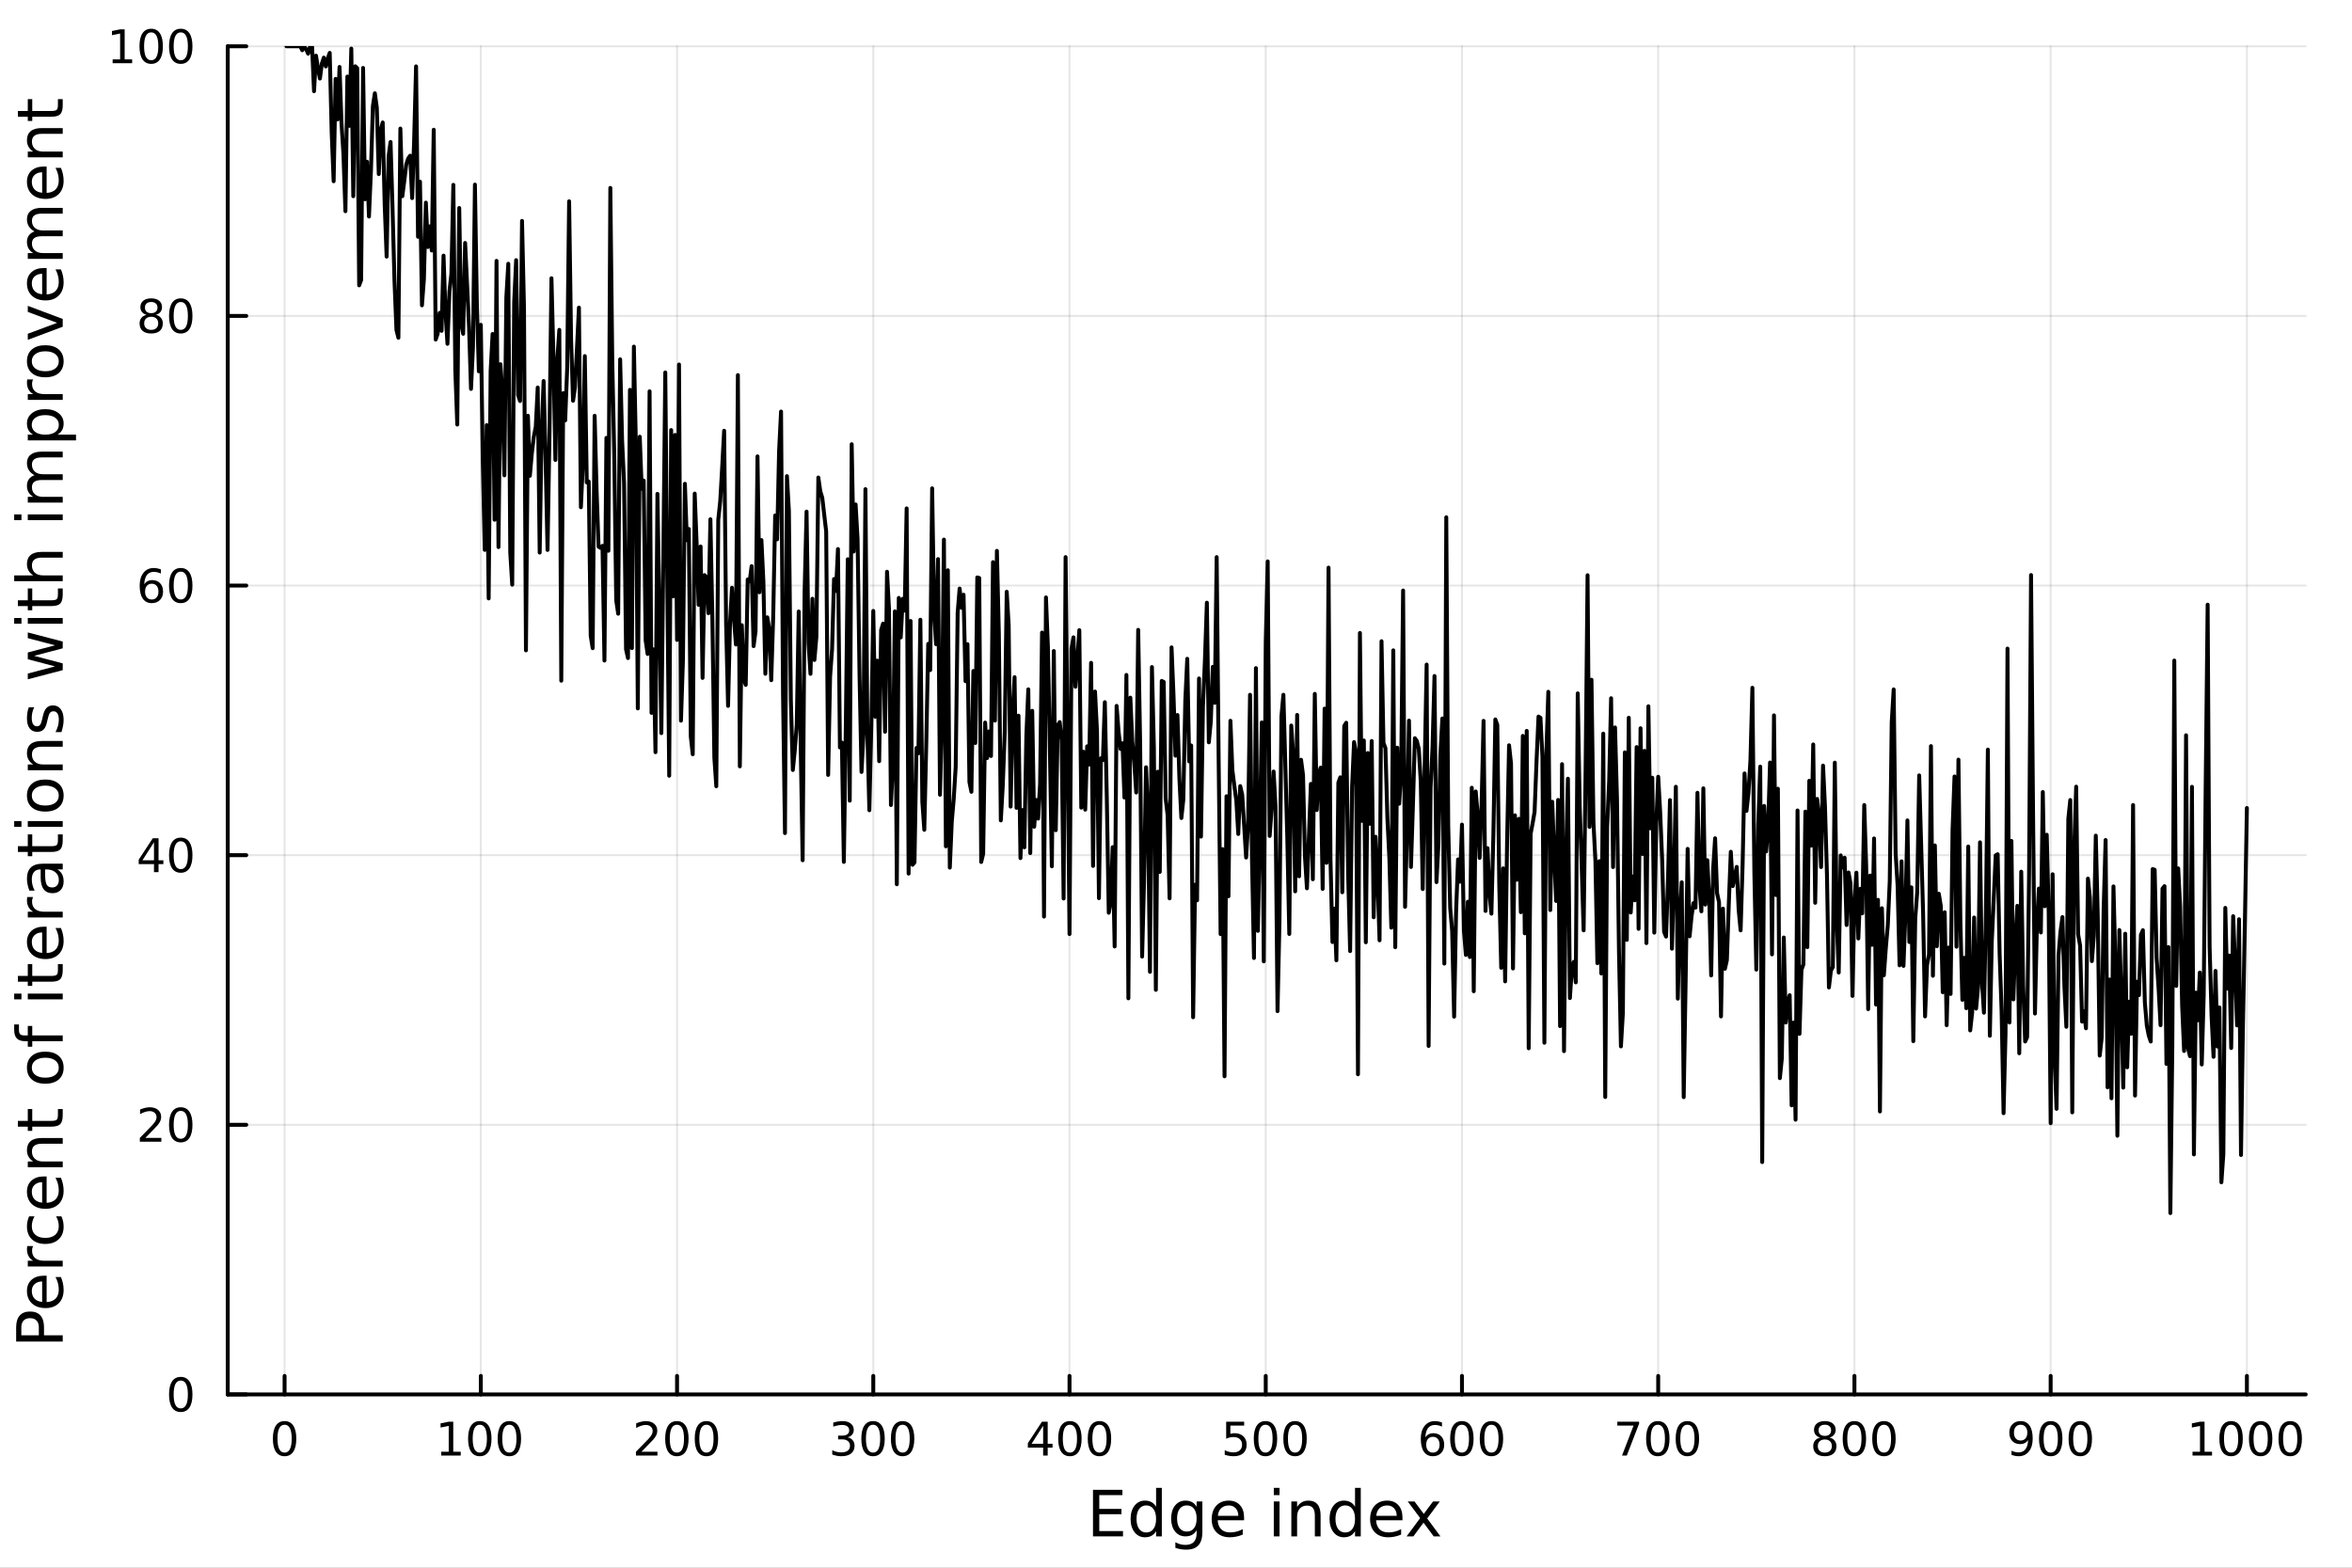 <?xml version="1.0" encoding="utf-8"?>
<svg xmlns="http://www.w3.org/2000/svg" xmlns:xlink="http://www.w3.org/1999/xlink" width="600" height="400" viewBox="0 0 2400 1600">
<rect x="0" y="0" width="2400" height="1600" fill="#808080" stroke="none"/>
<defs>
  <clipPath id="clip010">
    <rect x="0" y="0" width="2400" height="1600"/>
  </clipPath>
</defs>
<path clip-path="url(#clip010)" d="M0 1600 L2400 1600 L2400 0 L0 0  Z" fill="#ffffff" fill-rule="evenodd" fill-opacity="1"/>
<defs>
  <clipPath id="clip011">
    <rect x="480" y="0" width="1681" height="1600"/>
  </clipPath>
</defs>
<path clip-path="url(#clip010)" d="M232.389 1423.18 L2352.76 1423.18 L2352.76 47.244 L232.389 47.244  Z" fill="#ffffff" fill-rule="evenodd" fill-opacity="1"/>
<defs>
  <clipPath id="clip012">
    <rect x="232" y="47" width="2121" height="1377"/>
  </clipPath>
</defs>
<polyline clip-path="url(#clip012)" style="stroke:#000000; stroke-linecap:round; stroke-linejoin:round; stroke-width:2; stroke-opacity:0.1; fill:none" points="290.397,1423.18 290.397,47.244 "/>
<polyline clip-path="url(#clip012)" style="stroke:#000000; stroke-linecap:round; stroke-linejoin:round; stroke-width:2; stroke-opacity:0.1; fill:none" points="490.632,1423.18 490.632,47.244 "/>
<polyline clip-path="url(#clip012)" style="stroke:#000000; stroke-linecap:round; stroke-linejoin:round; stroke-width:2; stroke-opacity:0.1; fill:none" points="690.867,1423.18 690.867,47.244 "/>
<polyline clip-path="url(#clip012)" style="stroke:#000000; stroke-linecap:round; stroke-linejoin:round; stroke-width:2; stroke-opacity:0.1; fill:none" points="891.102,1423.18 891.102,47.244 "/>
<polyline clip-path="url(#clip012)" style="stroke:#000000; stroke-linecap:round; stroke-linejoin:round; stroke-width:2; stroke-opacity:0.1; fill:none" points="1091.34,1423.18 1091.34,47.244 "/>
<polyline clip-path="url(#clip012)" style="stroke:#000000; stroke-linecap:round; stroke-linejoin:round; stroke-width:2; stroke-opacity:0.1; fill:none" points="1291.57,1423.18 1291.57,47.244 "/>
<polyline clip-path="url(#clip012)" style="stroke:#000000; stroke-linecap:round; stroke-linejoin:round; stroke-width:2; stroke-opacity:0.1; fill:none" points="1491.81,1423.18 1491.81,47.244 "/>
<polyline clip-path="url(#clip012)" style="stroke:#000000; stroke-linecap:round; stroke-linejoin:round; stroke-width:2; stroke-opacity:0.1; fill:none" points="1692.04,1423.18 1692.04,47.244 "/>
<polyline clip-path="url(#clip012)" style="stroke:#000000; stroke-linecap:round; stroke-linejoin:round; stroke-width:2; stroke-opacity:0.1; fill:none" points="1892.28,1423.18 1892.28,47.244 "/>
<polyline clip-path="url(#clip012)" style="stroke:#000000; stroke-linecap:round; stroke-linejoin:round; stroke-width:2; stroke-opacity:0.1; fill:none" points="2092.51,1423.18 2092.51,47.244 "/>
<polyline clip-path="url(#clip012)" style="stroke:#000000; stroke-linecap:round; stroke-linejoin:round; stroke-width:2; stroke-opacity:0.1; fill:none" points="2292.75,1423.18 2292.75,47.244 "/>
<polyline clip-path="url(#clip012)" style="stroke:#000000; stroke-linecap:round; stroke-linejoin:round; stroke-width:2; stroke-opacity:0.1; fill:none" points="232.389,1423.18 2352.76,1423.18 "/>
<polyline clip-path="url(#clip012)" style="stroke:#000000; stroke-linecap:round; stroke-linejoin:round; stroke-width:2; stroke-opacity:0.1; fill:none" points="232.389,1147.99 2352.76,1147.99 "/>
<polyline clip-path="url(#clip012)" style="stroke:#000000; stroke-linecap:round; stroke-linejoin:round; stroke-width:2; stroke-opacity:0.1; fill:none" points="232.389,872.806 2352.76,872.806 "/>
<polyline clip-path="url(#clip012)" style="stroke:#000000; stroke-linecap:round; stroke-linejoin:round; stroke-width:2; stroke-opacity:0.1; fill:none" points="232.389,597.618 2352.76,597.618 "/>
<polyline clip-path="url(#clip012)" style="stroke:#000000; stroke-linecap:round; stroke-linejoin:round; stroke-width:2; stroke-opacity:0.1; fill:none" points="232.389,322.431 2352.76,322.431 "/>
<polyline clip-path="url(#clip012)" style="stroke:#000000; stroke-linecap:round; stroke-linejoin:round; stroke-width:2; stroke-opacity:0.1; fill:none" points="232.389,47.244 2352.76,47.244 "/>
<polyline clip-path="url(#clip010)" style="stroke:#000000; stroke-linecap:round; stroke-linejoin:round; stroke-width:4; stroke-opacity:1; fill:none" points="232.389,1423.18 2352.76,1423.18 "/>
<polyline clip-path="url(#clip010)" style="stroke:#000000; stroke-linecap:round; stroke-linejoin:round; stroke-width:4; stroke-opacity:1; fill:none" points="290.397,1423.18 290.397,1404.28 "/>
<polyline clip-path="url(#clip010)" style="stroke:#000000; stroke-linecap:round; stroke-linejoin:round; stroke-width:4; stroke-opacity:1; fill:none" points="490.632,1423.18 490.632,1404.28 "/>
<polyline clip-path="url(#clip010)" style="stroke:#000000; stroke-linecap:round; stroke-linejoin:round; stroke-width:4; stroke-opacity:1; fill:none" points="690.867,1423.18 690.867,1404.28 "/>
<polyline clip-path="url(#clip010)" style="stroke:#000000; stroke-linecap:round; stroke-linejoin:round; stroke-width:4; stroke-opacity:1; fill:none" points="891.102,1423.18 891.102,1404.28 "/>
<polyline clip-path="url(#clip010)" style="stroke:#000000; stroke-linecap:round; stroke-linejoin:round; stroke-width:4; stroke-opacity:1; fill:none" points="1091.34,1423.18 1091.34,1404.28 "/>
<polyline clip-path="url(#clip010)" style="stroke:#000000; stroke-linecap:round; stroke-linejoin:round; stroke-width:4; stroke-opacity:1; fill:none" points="1291.57,1423.18 1291.57,1404.28 "/>
<polyline clip-path="url(#clip010)" style="stroke:#000000; stroke-linecap:round; stroke-linejoin:round; stroke-width:4; stroke-opacity:1; fill:none" points="1491.81,1423.18 1491.81,1404.28 "/>
<polyline clip-path="url(#clip010)" style="stroke:#000000; stroke-linecap:round; stroke-linejoin:round; stroke-width:4; stroke-opacity:1; fill:none" points="1692.04,1423.18 1692.04,1404.28 "/>
<polyline clip-path="url(#clip010)" style="stroke:#000000; stroke-linecap:round; stroke-linejoin:round; stroke-width:4; stroke-opacity:1; fill:none" points="1892.28,1423.18 1892.28,1404.28 "/>
<polyline clip-path="url(#clip010)" style="stroke:#000000; stroke-linecap:round; stroke-linejoin:round; stroke-width:4; stroke-opacity:1; fill:none" points="2092.51,1423.18 2092.51,1404.28 "/>
<polyline clip-path="url(#clip010)" style="stroke:#000000; stroke-linecap:round; stroke-linejoin:round; stroke-width:4; stroke-opacity:1; fill:none" points="2292.75,1423.18 2292.75,1404.28 "/>
<path clip-path="url(#clip010)" d="M290.397 1454.1 Q286.786 1454.1 284.958 1457.66 Q283.152 1461.2 283.152 1468.33 Q283.152 1475.44 284.958 1479.01 Q286.786 1482.55 290.397 1482.55 Q294.032 1482.55 295.837 1479.01 Q297.666 1475.44 297.666 1468.33 Q297.666 1461.2 295.837 1457.66 Q294.032 1454.1 290.397 1454.1 M290.397 1450.39 Q296.208 1450.39 299.263 1455 Q302.342 1459.58 302.342 1468.33 Q302.342 1477.06 299.263 1481.67 Q296.208 1486.25 290.397 1486.25 Q284.587 1486.25 281.509 1481.67 Q278.453 1477.06 278.453 1468.33 Q278.453 1459.58 281.509 1455 Q284.587 1450.39 290.397 1450.39 Z" fill="#000000" fill-rule="nonzero" fill-opacity="1" /><path clip-path="url(#clip010)" d="M450.239 1481.64 L457.878 1481.64 L457.878 1455.28 L449.568 1456.95 L449.568 1452.69 L457.831 1451.02 L462.507 1451.02 L462.507 1481.64 L470.146 1481.64 L470.146 1485.58 L450.239 1485.58 L450.239 1481.64 Z" fill="#000000" fill-rule="nonzero" fill-opacity="1" /><path clip-path="url(#clip010)" d="M489.591 1454.1 Q485.979 1454.1 484.151 1457.66 Q482.345 1461.2 482.345 1468.33 Q482.345 1475.44 484.151 1479.01 Q485.979 1482.55 489.591 1482.55 Q493.225 1482.55 495.03 1479.01 Q496.859 1475.44 496.859 1468.33 Q496.859 1461.2 495.03 1457.66 Q493.225 1454.1 489.591 1454.1 M489.591 1450.39 Q495.401 1450.39 498.456 1455 Q501.535 1459.58 501.535 1468.33 Q501.535 1477.06 498.456 1481.67 Q495.401 1486.25 489.591 1486.25 Q483.78 1486.25 480.702 1481.67 Q477.646 1477.06 477.646 1468.33 Q477.646 1459.58 480.702 1455 Q483.78 1450.39 489.591 1450.39 Z" fill="#000000" fill-rule="nonzero" fill-opacity="1" /><path clip-path="url(#clip010)" d="M519.752 1454.1 Q516.141 1454.1 514.313 1457.66 Q512.507 1461.2 512.507 1468.33 Q512.507 1475.44 514.313 1479.01 Q516.141 1482.55 519.752 1482.55 Q523.387 1482.55 525.192 1479.01 Q527.021 1475.44 527.021 1468.33 Q527.021 1461.2 525.192 1457.66 Q523.387 1454.1 519.752 1454.1 M519.752 1450.39 Q525.563 1450.39 528.618 1455 Q531.697 1459.58 531.697 1468.33 Q531.697 1477.06 528.618 1481.67 Q525.563 1486.25 519.752 1486.25 Q513.942 1486.25 510.864 1481.67 Q507.808 1477.06 507.808 1468.33 Q507.808 1459.58 510.864 1455 Q513.942 1450.39 519.752 1450.39 Z" fill="#000000" fill-rule="nonzero" fill-opacity="1" /><path clip-path="url(#clip010)" d="M654.559 1481.64 L670.879 1481.64 L670.879 1485.58 L648.934 1485.58 L648.934 1481.64 Q651.596 1478.89 656.18 1474.26 Q660.786 1469.61 661.967 1468.27 Q664.212 1465.74 665.092 1464.01 Q665.994 1462.25 665.994 1460.56 Q665.994 1457.8 664.05 1456.07 Q662.129 1454.33 659.027 1454.33 Q656.828 1454.33 654.374 1455.09 Q651.944 1455.86 649.166 1457.41 L649.166 1452.69 Q651.99 1451.55 654.444 1450.97 Q656.897 1450.39 658.934 1450.39 Q664.305 1450.39 667.499 1453.08 Q670.694 1455.77 670.694 1460.26 Q670.694 1462.39 669.883 1464.31 Q669.096 1466.2 666.99 1468.8 Q666.411 1469.47 663.309 1472.69 Q660.207 1475.88 654.559 1481.64 Z" fill="#000000" fill-rule="nonzero" fill-opacity="1" /><path clip-path="url(#clip010)" d="M690.693 1454.1 Q687.082 1454.1 685.254 1457.66 Q683.448 1461.2 683.448 1468.33 Q683.448 1475.44 685.254 1479.01 Q687.082 1482.55 690.693 1482.55 Q694.328 1482.55 696.133 1479.01 Q697.962 1475.44 697.962 1468.33 Q697.962 1461.2 696.133 1457.66 Q694.328 1454.1 690.693 1454.1 M690.693 1450.39 Q696.504 1450.39 699.559 1455 Q702.638 1459.58 702.638 1468.33 Q702.638 1477.06 699.559 1481.67 Q696.504 1486.25 690.693 1486.25 Q684.883 1486.25 681.805 1481.67 Q678.749 1477.06 678.749 1468.33 Q678.749 1459.58 681.805 1455 Q684.883 1450.39 690.693 1450.39 Z" fill="#000000" fill-rule="nonzero" fill-opacity="1" /><path clip-path="url(#clip010)" d="M720.855 1454.1 Q717.244 1454.1 715.415 1457.66 Q713.61 1461.2 713.61 1468.33 Q713.61 1475.44 715.415 1479.01 Q717.244 1482.55 720.855 1482.55 Q724.49 1482.55 726.295 1479.01 Q728.124 1475.44 728.124 1468.33 Q728.124 1461.2 726.295 1457.66 Q724.49 1454.1 720.855 1454.1 M720.855 1450.39 Q726.665 1450.39 729.721 1455 Q732.8 1459.58 732.8 1468.33 Q732.8 1477.06 729.721 1481.67 Q726.665 1486.25 720.855 1486.25 Q715.045 1486.25 711.966 1481.67 Q708.911 1477.06 708.911 1468.33 Q708.911 1459.58 711.966 1455 Q715.045 1450.39 720.855 1450.39 Z" fill="#000000" fill-rule="nonzero" fill-opacity="1" /><path clip-path="url(#clip010)" d="M864.864 1466.95 Q868.22 1467.66 870.095 1469.93 Q871.993 1472.2 871.993 1475.53 Q871.993 1480.65 868.475 1483.45 Q864.956 1486.25 858.475 1486.25 Q856.299 1486.25 853.984 1485.81 Q851.692 1485.39 849.239 1484.54 L849.239 1480.02 Q851.183 1481.16 853.498 1481.74 Q855.813 1482.32 858.336 1482.32 Q862.734 1482.32 865.026 1480.58 Q867.34 1478.84 867.34 1475.53 Q867.34 1472.48 865.188 1470.77 Q863.058 1469.03 859.239 1469.03 L855.211 1469.03 L855.211 1465.19 L859.424 1465.19 Q862.873 1465.19 864.701 1463.82 Q866.53 1462.43 866.53 1459.84 Q866.53 1457.18 864.632 1455.77 Q862.757 1454.33 859.239 1454.33 Q857.317 1454.33 855.118 1454.75 Q852.919 1455.16 850.28 1456.04 L850.28 1451.88 Q852.942 1451.14 855.257 1450.77 Q857.595 1450.39 859.655 1450.39 Q864.979 1450.39 868.081 1452.83 Q871.183 1455.23 871.183 1459.35 Q871.183 1462.22 869.539 1464.21 Q867.896 1466.18 864.864 1466.95 Z" fill="#000000" fill-rule="nonzero" fill-opacity="1" /><path clip-path="url(#clip010)" d="M890.859 1454.1 Q887.248 1454.1 885.419 1457.66 Q883.613 1461.2 883.613 1468.33 Q883.613 1475.44 885.419 1479.01 Q887.248 1482.55 890.859 1482.55 Q894.493 1482.55 896.299 1479.01 Q898.127 1475.44 898.127 1468.33 Q898.127 1461.2 896.299 1457.66 Q894.493 1454.1 890.859 1454.1 M890.859 1450.39 Q896.669 1450.39 899.724 1455 Q902.803 1459.58 902.803 1468.33 Q902.803 1477.06 899.724 1481.67 Q896.669 1486.25 890.859 1486.25 Q885.049 1486.25 881.97 1481.67 Q878.914 1477.06 878.914 1468.33 Q878.914 1459.58 881.97 1455 Q885.049 1450.39 890.859 1450.39 Z" fill="#000000" fill-rule="nonzero" fill-opacity="1" /><path clip-path="url(#clip010)" d="M921.021 1454.1 Q917.41 1454.1 915.581 1457.66 Q913.775 1461.2 913.775 1468.33 Q913.775 1475.44 915.581 1479.01 Q917.41 1482.55 921.021 1482.55 Q924.655 1482.55 926.46 1479.01 Q928.289 1475.44 928.289 1468.33 Q928.289 1461.2 926.46 1457.66 Q924.655 1454.1 921.021 1454.1 M921.021 1450.39 Q926.831 1450.39 929.886 1455 Q932.965 1459.58 932.965 1468.33 Q932.965 1477.06 929.886 1481.67 Q926.831 1486.25 921.021 1486.25 Q915.21 1486.25 912.132 1481.67 Q909.076 1477.06 909.076 1468.33 Q909.076 1459.58 912.132 1455 Q915.21 1450.39 921.021 1450.39 Z" fill="#000000" fill-rule="nonzero" fill-opacity="1" /><path clip-path="url(#clip010)" d="M1064.43 1455.09 L1052.62 1473.54 L1064.43 1473.54 L1064.43 1455.09 M1063.2 1451.02 L1069.08 1451.02 L1069.08 1473.54 L1074.01 1473.54 L1074.01 1477.43 L1069.08 1477.43 L1069.08 1485.58 L1064.43 1485.58 L1064.43 1477.43 L1048.83 1477.43 L1048.83 1472.92 L1063.2 1451.02 Z" fill="#000000" fill-rule="nonzero" fill-opacity="1" /><path clip-path="url(#clip010)" d="M1091.74 1454.1 Q1088.13 1454.1 1086.3 1457.66 Q1084.5 1461.2 1084.5 1468.33 Q1084.5 1475.44 1086.3 1479.01 Q1088.13 1482.55 1091.74 1482.55 Q1095.38 1482.55 1097.18 1479.01 Q1099.01 1475.44 1099.01 1468.33 Q1099.01 1461.2 1097.18 1457.66 Q1095.38 1454.1 1091.74 1454.1 M1091.74 1450.39 Q1097.55 1450.39 1100.61 1455 Q1103.69 1459.58 1103.69 1468.33 Q1103.69 1477.06 1100.61 1481.67 Q1097.55 1486.25 1091.74 1486.25 Q1085.93 1486.25 1082.85 1481.67 Q1079.8 1477.06 1079.8 1468.33 Q1079.8 1459.58 1082.85 1455 Q1085.93 1450.39 1091.74 1450.39 Z" fill="#000000" fill-rule="nonzero" fill-opacity="1" /><path clip-path="url(#clip010)" d="M1121.9 1454.1 Q1118.29 1454.1 1116.46 1457.66 Q1114.66 1461.2 1114.66 1468.33 Q1114.66 1475.44 1116.46 1479.01 Q1118.29 1482.55 1121.9 1482.55 Q1125.54 1482.55 1127.34 1479.01 Q1129.17 1475.44 1129.17 1468.33 Q1129.17 1461.2 1127.34 1457.66 Q1125.54 1454.1 1121.9 1454.1 M1121.9 1450.39 Q1127.71 1450.39 1130.77 1455 Q1133.85 1459.58 1133.85 1468.33 Q1133.85 1477.06 1130.77 1481.67 Q1127.71 1486.25 1121.9 1486.25 Q1116.09 1486.25 1113.01 1481.67 Q1109.96 1477.06 1109.96 1468.33 Q1109.96 1459.58 1113.01 1455 Q1116.09 1450.39 1121.9 1450.39 Z" fill="#000000" fill-rule="nonzero" fill-opacity="1" /><path clip-path="url(#clip010)" d="M1251.19 1451.02 L1269.55 1451.02 L1269.55 1454.96 L1255.47 1454.96 L1255.47 1463.43 Q1256.49 1463.08 1257.51 1462.92 Q1258.53 1462.73 1259.55 1462.73 Q1265.33 1462.73 1268.71 1465.9 Q1272.09 1469.08 1272.09 1474.49 Q1272.09 1480.07 1268.62 1483.17 Q1265.15 1486.25 1258.83 1486.25 Q1256.65 1486.25 1254.38 1485.88 Q1252.14 1485.51 1249.73 1484.77 L1249.73 1480.07 Q1251.81 1481.2 1254.04 1481.76 Q1256.26 1482.32 1258.74 1482.32 Q1262.74 1482.32 1265.08 1480.21 Q1267.42 1478.1 1267.42 1474.49 Q1267.42 1470.88 1265.08 1468.77 Q1262.74 1466.67 1258.74 1466.67 Q1256.86 1466.67 1254.99 1467.08 Q1253.13 1467.5 1251.19 1468.38 L1251.19 1451.02 Z" fill="#000000" fill-rule="nonzero" fill-opacity="1" /><path clip-path="url(#clip010)" d="M1291.31 1454.1 Q1287.69 1454.1 1285.87 1457.66 Q1284.06 1461.2 1284.06 1468.33 Q1284.06 1475.44 1285.87 1479.01 Q1287.69 1482.55 1291.31 1482.55 Q1294.94 1482.55 1296.75 1479.01 Q1298.57 1475.44 1298.57 1468.33 Q1298.57 1461.2 1296.75 1457.66 Q1294.94 1454.1 1291.31 1454.1 M1291.31 1450.39 Q1297.12 1450.39 1300.17 1455 Q1303.25 1459.58 1303.25 1468.33 Q1303.25 1477.06 1300.17 1481.67 Q1297.12 1486.25 1291.31 1486.25 Q1285.5 1486.25 1282.42 1481.67 Q1279.36 1477.06 1279.36 1468.33 Q1279.36 1459.58 1282.42 1455 Q1285.5 1450.39 1291.31 1450.39 Z" fill="#000000" fill-rule="nonzero" fill-opacity="1" /><path clip-path="url(#clip010)" d="M1321.47 1454.1 Q1317.86 1454.1 1316.03 1457.66 Q1314.22 1461.2 1314.22 1468.33 Q1314.22 1475.44 1316.03 1479.01 Q1317.86 1482.55 1321.47 1482.55 Q1325.1 1482.55 1326.91 1479.01 Q1328.74 1475.44 1328.74 1468.33 Q1328.74 1461.2 1326.91 1457.66 Q1325.1 1454.1 1321.47 1454.1 M1321.47 1450.39 Q1327.28 1450.39 1330.33 1455 Q1333.41 1459.58 1333.41 1468.33 Q1333.41 1477.06 1330.33 1481.67 Q1327.28 1486.25 1321.47 1486.25 Q1315.66 1486.25 1312.58 1481.67 Q1309.52 1477.06 1309.52 1468.33 Q1309.52 1459.58 1312.58 1455 Q1315.66 1450.39 1321.47 1450.39 Z" fill="#000000" fill-rule="nonzero" fill-opacity="1" /><path clip-path="url(#clip010)" d="M1462.13 1466.44 Q1458.98 1466.44 1457.13 1468.59 Q1455.3 1470.74 1455.3 1474.49 Q1455.3 1478.22 1457.13 1480.39 Q1458.98 1482.55 1462.13 1482.55 Q1465.28 1482.55 1467.11 1480.39 Q1468.96 1478.22 1468.96 1474.49 Q1468.96 1470.74 1467.11 1468.59 Q1465.28 1466.44 1462.13 1466.44 M1471.41 1451.78 L1471.41 1456.04 Q1469.65 1455.21 1467.85 1454.77 Q1466.07 1454.33 1464.31 1454.33 Q1459.68 1454.33 1457.22 1457.45 Q1454.79 1460.58 1454.45 1466.9 Q1455.81 1464.89 1457.87 1463.82 Q1459.93 1462.73 1462.41 1462.73 Q1467.62 1462.73 1470.63 1465.9 Q1473.66 1469.05 1473.66 1474.49 Q1473.66 1479.82 1470.51 1483.03 Q1467.36 1486.25 1462.13 1486.25 Q1456.14 1486.25 1452.96 1481.67 Q1449.79 1477.06 1449.79 1468.33 Q1449.79 1460.14 1453.68 1455.28 Q1457.57 1450.39 1464.12 1450.39 Q1465.88 1450.39 1467.66 1450.74 Q1469.47 1451.09 1471.41 1451.78 Z" fill="#000000" fill-rule="nonzero" fill-opacity="1" /><path clip-path="url(#clip010)" d="M1491.71 1454.1 Q1488.1 1454.1 1486.27 1457.66 Q1484.47 1461.2 1484.47 1468.33 Q1484.47 1475.44 1486.27 1479.01 Q1488.1 1482.55 1491.71 1482.55 Q1495.35 1482.55 1497.15 1479.01 Q1498.98 1475.44 1498.98 1468.33 Q1498.98 1461.2 1497.15 1457.66 Q1495.35 1454.1 1491.71 1454.1 M1491.71 1450.39 Q1497.52 1450.39 1500.58 1455 Q1503.66 1459.58 1503.66 1468.33 Q1503.66 1477.06 1500.58 1481.67 Q1497.52 1486.25 1491.71 1486.25 Q1485.9 1486.25 1482.82 1481.67 Q1479.77 1477.06 1479.77 1468.33 Q1479.77 1459.58 1482.82 1455 Q1485.9 1450.39 1491.71 1450.39 Z" fill="#000000" fill-rule="nonzero" fill-opacity="1" /><path clip-path="url(#clip010)" d="M1521.88 1454.1 Q1518.26 1454.1 1516.44 1457.66 Q1514.63 1461.2 1514.63 1468.33 Q1514.63 1475.44 1516.44 1479.01 Q1518.26 1482.55 1521.88 1482.55 Q1525.51 1482.55 1527.32 1479.01 Q1529.14 1475.44 1529.14 1468.33 Q1529.14 1461.2 1527.32 1457.66 Q1525.51 1454.1 1521.88 1454.1 M1521.88 1450.39 Q1527.69 1450.39 1530.74 1455 Q1533.82 1459.58 1533.82 1468.33 Q1533.82 1477.06 1530.74 1481.67 Q1527.69 1486.25 1521.88 1486.25 Q1516.07 1486.25 1512.99 1481.67 Q1509.93 1477.06 1509.93 1468.33 Q1509.93 1459.58 1512.99 1455 Q1516.07 1450.39 1521.88 1450.39 Z" fill="#000000" fill-rule="nonzero" fill-opacity="1" /><path clip-path="url(#clip010)" d="M1650.32 1451.02 L1672.54 1451.02 L1672.54 1453.01 L1659.99 1485.58 L1655.11 1485.58 L1666.91 1454.96 L1650.32 1454.96 L1650.32 1451.02 Z" fill="#000000" fill-rule="nonzero" fill-opacity="1" /><path clip-path="url(#clip010)" d="M1691.66 1454.1 Q1688.05 1454.1 1686.22 1457.66 Q1684.41 1461.2 1684.41 1468.33 Q1684.41 1475.44 1686.22 1479.01 Q1688.05 1482.55 1691.66 1482.55 Q1695.29 1482.55 1697.1 1479.01 Q1698.93 1475.44 1698.93 1468.33 Q1698.93 1461.2 1697.1 1457.66 Q1695.29 1454.1 1691.66 1454.1 M1691.66 1450.39 Q1697.47 1450.39 1700.52 1455 Q1703.6 1459.58 1703.6 1468.33 Q1703.6 1477.06 1700.52 1481.67 Q1697.47 1486.25 1691.66 1486.25 Q1685.85 1486.25 1682.77 1481.67 Q1679.71 1477.06 1679.71 1468.33 Q1679.71 1459.58 1682.77 1455 Q1685.85 1450.39 1691.66 1450.39 Z" fill="#000000" fill-rule="nonzero" fill-opacity="1" /><path clip-path="url(#clip010)" d="M1721.82 1454.1 Q1718.21 1454.1 1716.38 1457.66 Q1714.58 1461.2 1714.58 1468.33 Q1714.58 1475.44 1716.38 1479.01 Q1718.21 1482.55 1721.82 1482.55 Q1725.46 1482.55 1727.26 1479.01 Q1729.09 1475.44 1729.09 1468.33 Q1729.09 1461.2 1727.26 1457.66 Q1725.46 1454.1 1721.82 1454.1 M1721.82 1450.39 Q1727.63 1450.39 1730.69 1455 Q1733.77 1459.58 1733.77 1468.33 Q1733.77 1477.06 1730.69 1481.67 Q1727.63 1486.25 1721.82 1486.25 Q1716.01 1486.25 1712.93 1481.67 Q1709.88 1477.06 1709.88 1468.33 Q1709.88 1459.58 1712.93 1455 Q1716.01 1450.39 1721.82 1450.39 Z" fill="#000000" fill-rule="nonzero" fill-opacity="1" /><path clip-path="url(#clip010)" d="M1862.07 1469.17 Q1858.73 1469.17 1856.81 1470.95 Q1854.91 1472.73 1854.91 1475.86 Q1854.91 1478.98 1856.81 1480.77 Q1858.73 1482.55 1862.07 1482.55 Q1865.4 1482.55 1867.32 1480.77 Q1869.24 1478.96 1869.24 1475.86 Q1869.24 1472.73 1867.32 1470.95 Q1865.42 1469.17 1862.07 1469.17 M1857.39 1467.18 Q1854.38 1466.44 1852.69 1464.38 Q1851.03 1462.32 1851.03 1459.35 Q1851.03 1455.21 1853.97 1452.8 Q1856.93 1450.39 1862.07 1450.39 Q1867.23 1450.39 1870.17 1452.8 Q1873.11 1455.21 1873.11 1459.35 Q1873.11 1462.32 1871.42 1464.38 Q1869.75 1466.44 1866.77 1467.18 Q1870.15 1467.96 1872.02 1470.26 Q1873.92 1472.55 1873.92 1475.86 Q1873.92 1480.88 1870.84 1483.57 Q1867.79 1486.25 1862.07 1486.25 Q1856.35 1486.25 1853.27 1483.57 Q1850.22 1480.88 1850.22 1475.86 Q1850.22 1472.55 1852.11 1470.26 Q1854.01 1467.96 1857.39 1467.18 M1855.68 1459.79 Q1855.68 1462.48 1857.35 1463.98 Q1859.04 1465.49 1862.07 1465.49 Q1865.08 1465.49 1866.77 1463.98 Q1868.48 1462.48 1868.48 1459.79 Q1868.48 1457.11 1866.77 1455.6 Q1865.08 1454.1 1862.07 1454.1 Q1859.04 1454.1 1857.35 1455.6 Q1855.68 1457.11 1855.68 1459.79 Z" fill="#000000" fill-rule="nonzero" fill-opacity="1" /><path clip-path="url(#clip010)" d="M1892.23 1454.1 Q1888.62 1454.1 1886.79 1457.66 Q1884.98 1461.2 1884.98 1468.33 Q1884.98 1475.44 1886.79 1479.01 Q1888.62 1482.55 1892.23 1482.55 Q1895.86 1482.55 1897.67 1479.01 Q1899.5 1475.44 1899.5 1468.33 Q1899.5 1461.2 1897.67 1457.66 Q1895.86 1454.1 1892.23 1454.1 M1892.23 1450.39 Q1898.04 1450.39 1901.1 1455 Q1904.17 1459.58 1904.17 1468.33 Q1904.17 1477.06 1901.1 1481.67 Q1898.04 1486.25 1892.23 1486.25 Q1886.42 1486.25 1883.34 1481.67 Q1880.29 1477.06 1880.29 1468.33 Q1880.29 1459.58 1883.34 1455 Q1886.42 1450.39 1892.23 1450.39 Z" fill="#000000" fill-rule="nonzero" fill-opacity="1" /><path clip-path="url(#clip010)" d="M1922.39 1454.1 Q1918.78 1454.1 1916.95 1457.66 Q1915.15 1461.2 1915.15 1468.33 Q1915.15 1475.44 1916.95 1479.01 Q1918.78 1482.55 1922.39 1482.55 Q1926.03 1482.55 1927.83 1479.01 Q1929.66 1475.44 1929.66 1468.33 Q1929.66 1461.2 1927.83 1457.66 Q1926.03 1454.1 1922.39 1454.1 M1922.39 1450.39 Q1928.2 1450.39 1931.26 1455 Q1934.34 1459.58 1934.34 1468.33 Q1934.34 1477.06 1931.26 1481.67 Q1928.2 1486.25 1922.39 1486.25 Q1916.58 1486.25 1913.5 1481.67 Q1910.45 1477.06 1910.45 1468.33 Q1910.45 1459.58 1913.5 1455 Q1916.58 1450.39 1922.39 1450.39 Z" fill="#000000" fill-rule="nonzero" fill-opacity="1" /><path clip-path="url(#clip010)" d="M2052.56 1484.86 L2052.56 1480.6 Q2054.32 1481.44 2056.12 1481.88 Q2057.93 1482.32 2059.66 1482.32 Q2064.29 1482.32 2066.72 1479.21 Q2069.18 1476.09 2069.52 1469.75 Q2068.18 1471.74 2066.12 1472.8 Q2064.06 1473.87 2061.56 1473.87 Q2056.38 1473.87 2053.34 1470.74 Q2050.34 1467.59 2050.34 1462.15 Q2050.34 1456.83 2053.48 1453.61 Q2056.63 1450.39 2061.86 1450.39 Q2067.86 1450.39 2071.01 1455 Q2074.18 1459.58 2074.18 1468.33 Q2074.18 1476.51 2070.29 1481.39 Q2066.42 1486.25 2059.87 1486.25 Q2058.11 1486.25 2056.31 1485.9 Q2054.5 1485.56 2052.56 1484.86 M2061.86 1470.21 Q2065.01 1470.21 2066.84 1468.06 Q2068.69 1465.9 2068.69 1462.15 Q2068.69 1458.43 2066.84 1456.27 Q2065.01 1454.1 2061.86 1454.1 Q2058.71 1454.1 2056.86 1456.27 Q2055.03 1458.43 2055.03 1462.15 Q2055.03 1465.9 2056.86 1468.06 Q2058.71 1470.21 2061.86 1470.21 Z" fill="#000000" fill-rule="nonzero" fill-opacity="1" /><path clip-path="url(#clip010)" d="M2092.58 1454.1 Q2088.97 1454.1 2087.14 1457.66 Q2085.33 1461.2 2085.33 1468.33 Q2085.33 1475.44 2087.14 1479.01 Q2088.97 1482.55 2092.58 1482.55 Q2096.21 1482.55 2098.02 1479.01 Q2099.85 1475.44 2099.85 1468.33 Q2099.85 1461.2 2098.02 1457.66 Q2096.21 1454.1 2092.58 1454.1 M2092.58 1450.39 Q2098.39 1450.39 2101.45 1455 Q2104.52 1459.58 2104.52 1468.33 Q2104.52 1477.06 2101.45 1481.67 Q2098.39 1486.25 2092.58 1486.25 Q2086.77 1486.25 2083.69 1481.67 Q2080.64 1477.06 2080.64 1468.33 Q2080.64 1459.58 2083.69 1455 Q2086.77 1450.39 2092.58 1450.39 Z" fill="#000000" fill-rule="nonzero" fill-opacity="1" /><path clip-path="url(#clip010)" d="M2122.74 1454.1 Q2119.13 1454.1 2117.3 1457.66 Q2115.5 1461.2 2115.5 1468.33 Q2115.5 1475.44 2117.3 1479.01 Q2119.13 1482.55 2122.74 1482.55 Q2126.38 1482.55 2128.18 1479.01 Q2130.01 1475.44 2130.01 1468.33 Q2130.01 1461.2 2128.18 1457.66 Q2126.38 1454.1 2122.74 1454.1 M2122.74 1450.39 Q2128.55 1450.39 2131.61 1455 Q2134.69 1459.58 2134.69 1468.33 Q2134.69 1477.06 2131.61 1481.67 Q2128.55 1486.25 2122.74 1486.25 Q2116.93 1486.25 2113.85 1481.67 Q2110.8 1477.06 2110.8 1468.33 Q2110.8 1459.58 2113.85 1455 Q2116.93 1450.39 2122.74 1450.39 Z" fill="#000000" fill-rule="nonzero" fill-opacity="1" /><path clip-path="url(#clip010)" d="M2237.27 1481.64 L2244.91 1481.64 L2244.91 1455.28 L2236.6 1456.95 L2236.6 1452.69 L2244.86 1451.02 L2249.54 1451.02 L2249.54 1481.64 L2257.18 1481.64 L2257.18 1485.58 L2237.27 1485.58 L2237.27 1481.64 Z" fill="#000000" fill-rule="nonzero" fill-opacity="1" /><path clip-path="url(#clip010)" d="M2276.62 1454.1 Q2273.01 1454.1 2271.18 1457.66 Q2269.38 1461.2 2269.38 1468.33 Q2269.38 1475.44 2271.18 1479.01 Q2273.01 1482.55 2276.62 1482.55 Q2280.26 1482.55 2282.06 1479.01 Q2283.89 1475.44 2283.89 1468.33 Q2283.89 1461.2 2282.06 1457.66 Q2280.26 1454.1 2276.62 1454.1 M2276.62 1450.39 Q2282.43 1450.39 2285.49 1455 Q2288.57 1459.58 2288.57 1468.33 Q2288.57 1477.06 2285.49 1481.67 Q2282.43 1486.25 2276.62 1486.25 Q2270.81 1486.25 2267.73 1481.67 Q2264.68 1477.06 2264.68 1468.33 Q2264.68 1459.58 2267.73 1455 Q2270.81 1450.39 2276.62 1450.39 Z" fill="#000000" fill-rule="nonzero" fill-opacity="1" /><path clip-path="url(#clip010)" d="M2306.78 1454.1 Q2303.17 1454.1 2301.35 1457.66 Q2299.54 1461.2 2299.54 1468.33 Q2299.54 1475.44 2301.35 1479.01 Q2303.17 1482.55 2306.78 1482.55 Q2310.42 1482.55 2312.22 1479.01 Q2314.05 1475.44 2314.05 1468.33 Q2314.05 1461.2 2312.22 1457.66 Q2310.42 1454.1 2306.78 1454.1 M2306.78 1450.39 Q2312.59 1450.39 2315.65 1455 Q2318.73 1459.58 2318.73 1468.33 Q2318.73 1477.06 2315.65 1481.67 Q2312.59 1486.25 2306.78 1486.25 Q2300.97 1486.25 2297.9 1481.67 Q2294.84 1477.06 2294.84 1468.33 Q2294.84 1459.58 2297.9 1455 Q2300.97 1450.39 2306.78 1450.39 Z" fill="#000000" fill-rule="nonzero" fill-opacity="1" /><path clip-path="url(#clip010)" d="M2336.95 1454.1 Q2333.34 1454.1 2331.51 1457.66 Q2329.7 1461.2 2329.7 1468.33 Q2329.7 1475.44 2331.51 1479.01 Q2333.34 1482.55 2336.95 1482.55 Q2340.58 1482.55 2342.39 1479.01 Q2344.22 1475.44 2344.22 1468.33 Q2344.22 1461.2 2342.39 1457.66 Q2340.58 1454.1 2336.95 1454.1 M2336.95 1450.39 Q2342.76 1450.39 2345.81 1455 Q2348.89 1459.58 2348.89 1468.33 Q2348.89 1477.06 2345.81 1481.67 Q2342.76 1486.25 2336.95 1486.25 Q2331.14 1486.25 2328.06 1481.67 Q2325 1477.06 2325 1468.33 Q2325 1459.58 2328.06 1455 Q2331.14 1450.39 2336.95 1450.39 Z" fill="#000000" fill-rule="nonzero" fill-opacity="1" /><path clip-path="url(#clip010)" d="M1115.29 1520.52 L1145.33 1520.52 L1145.33 1525.93 L1121.72 1525.93 L1121.72 1540 L1144.35 1540 L1144.35 1545.41 L1121.72 1545.41 L1121.72 1562.63 L1145.91 1562.63 L1145.91 1568.04 L1115.29 1568.04 L1115.29 1520.52 Z" fill="#000000" fill-rule="nonzero" fill-opacity="1" /><path clip-path="url(#clip010)" d="M1179.68 1537.81 L1179.68 1518.52 L1185.53 1518.52 L1185.53 1568.04 L1179.68 1568.04 L1179.68 1562.7 Q1177.83 1565.88 1175 1567.44 Q1172.2 1568.97 1168.25 1568.97 Q1161.79 1568.97 1157.72 1563.81 Q1153.67 1558.65 1153.67 1550.25 Q1153.67 1541.85 1157.72 1536.69 Q1161.79 1531.54 1168.25 1531.54 Q1172.2 1531.54 1175 1533.1 Q1177.83 1534.62 1179.68 1537.81 M1159.72 1550.25 Q1159.72 1556.71 1162.36 1560.4 Q1165.04 1564.07 1169.68 1564.07 Q1174.33 1564.07 1177 1560.4 Q1179.68 1556.71 1179.68 1550.25 Q1179.68 1543.79 1177 1540.13 Q1174.33 1536.44 1169.68 1536.44 Q1165.04 1536.44 1162.36 1540.13 Q1159.72 1543.79 1159.72 1550.25 Z" fill="#000000" fill-rule="nonzero" fill-opacity="1" /><path clip-path="url(#clip010)" d="M1221.05 1549.81 Q1221.05 1543.44 1218.41 1539.94 Q1215.8 1536.44 1211.06 1536.44 Q1206.35 1536.44 1203.71 1539.94 Q1201.1 1543.44 1201.1 1549.81 Q1201.1 1556.14 1203.71 1559.64 Q1206.35 1563.14 1211.06 1563.14 Q1215.8 1563.14 1218.41 1559.64 Q1221.05 1556.14 1221.05 1549.81 M1226.91 1563.62 Q1226.91 1572.72 1222.87 1577.15 Q1218.83 1581.6 1210.49 1581.6 Q1207.4 1581.6 1204.66 1581.13 Q1201.92 1580.68 1199.35 1579.72 L1199.35 1574.03 Q1201.92 1575.43 1204.44 1576.1 Q1206.95 1576.76 1209.56 1576.76 Q1215.32 1576.76 1218.19 1573.74 Q1221.05 1570.75 1221.05 1564.67 L1221.05 1561.77 Q1219.24 1564.92 1216.41 1566.48 Q1213.57 1568.04 1209.63 1568.04 Q1203.07 1568.04 1199.06 1563.05 Q1195.05 1558.05 1195.05 1549.81 Q1195.05 1541.53 1199.06 1536.53 Q1203.07 1531.54 1209.63 1531.54 Q1213.57 1531.54 1216.41 1533.1 Q1219.24 1534.66 1221.05 1537.81 L1221.05 1532.4 L1226.91 1532.4 L1226.91 1563.62 Z" fill="#000000" fill-rule="nonzero" fill-opacity="1" /><path clip-path="url(#clip010)" d="M1269.47 1548.76 L1269.47 1551.62 L1242.54 1551.62 Q1242.92 1557.67 1246.17 1560.85 Q1249.44 1564 1255.27 1564 Q1258.64 1564 1261.79 1563.17 Q1264.98 1562.35 1268.1 1560.69 L1268.1 1566.23 Q1264.95 1567.57 1261.64 1568.27 Q1258.33 1568.97 1254.92 1568.97 Q1246.39 1568.97 1241.39 1564 Q1236.43 1559.04 1236.43 1550.57 Q1236.43 1541.82 1241.14 1536.69 Q1245.88 1531.54 1253.9 1531.54 Q1261.09 1531.54 1265.26 1536.18 Q1269.47 1540.8 1269.47 1548.76 M1263.61 1547.04 Q1263.55 1542.23 1260.9 1539.37 Q1258.29 1536.5 1253.96 1536.5 Q1249.06 1536.5 1246.1 1539.27 Q1243.17 1542.04 1242.73 1547.07 L1263.61 1547.04 Z" fill="#000000" fill-rule="nonzero" fill-opacity="1" /><path clip-path="url(#clip010)" d="M1299.8 1532.4 L1305.65 1532.4 L1305.65 1568.04 L1299.8 1568.04 L1299.8 1532.4 M1299.8 1518.52 L1305.65 1518.52 L1305.65 1525.93 L1299.8 1525.93 L1299.8 1518.52 Z" fill="#000000" fill-rule="nonzero" fill-opacity="1" /><path clip-path="url(#clip010)" d="M1347.54 1546.53 L1347.54 1568.04 L1341.68 1568.04 L1341.68 1546.72 Q1341.68 1541.66 1339.71 1539.14 Q1337.74 1536.63 1333.79 1536.63 Q1329.05 1536.63 1326.31 1539.65 Q1323.57 1542.68 1323.57 1547.9 L1323.57 1568.04 L1317.69 1568.04 L1317.69 1532.4 L1323.57 1532.4 L1323.57 1537.93 Q1325.67 1534.72 1328.51 1533.13 Q1331.37 1531.54 1335.1 1531.54 Q1341.24 1531.54 1344.39 1535.36 Q1347.54 1539.14 1347.54 1546.53 Z" fill="#000000" fill-rule="nonzero" fill-opacity="1" /><path clip-path="url(#clip010)" d="M1382.68 1537.81 L1382.68 1518.52 L1388.54 1518.52 L1388.54 1568.04 L1382.68 1568.04 L1382.68 1562.7 Q1380.83 1565.88 1378 1567.44 Q1375.2 1568.97 1371.25 1568.97 Q1364.79 1568.97 1360.72 1563.81 Q1356.68 1558.65 1356.68 1550.25 Q1356.68 1541.85 1360.72 1536.69 Q1364.79 1531.54 1371.25 1531.54 Q1375.2 1531.54 1378 1533.1 Q1380.83 1534.62 1382.68 1537.81 M1362.72 1550.25 Q1362.72 1556.71 1365.36 1560.4 Q1368.04 1564.07 1372.69 1564.07 Q1377.33 1564.07 1380.01 1560.4 Q1382.68 1556.71 1382.68 1550.25 Q1382.68 1543.79 1380.01 1540.13 Q1377.33 1536.44 1372.69 1536.44 Q1368.04 1536.44 1365.36 1540.13 Q1362.72 1543.79 1362.72 1550.25 Z" fill="#000000" fill-rule="nonzero" fill-opacity="1" /><path clip-path="url(#clip010)" d="M1431.09 1548.76 L1431.09 1551.62 L1404.16 1551.62 Q1404.55 1557.67 1407.79 1560.85 Q1411.07 1564 1416.89 1564 Q1420.27 1564 1423.42 1563.17 Q1426.6 1562.35 1429.72 1560.69 L1429.72 1566.23 Q1426.57 1567.57 1423.26 1568.27 Q1419.95 1568.97 1416.54 1568.97 Q1408.01 1568.97 1403.02 1564 Q1398.05 1559.04 1398.05 1550.57 Q1398.05 1541.82 1402.76 1536.69 Q1407.51 1531.54 1415.53 1531.54 Q1422.72 1531.54 1426.89 1536.18 Q1431.09 1540.8 1431.09 1548.76 M1425.23 1547.04 Q1425.17 1542.23 1422.53 1539.37 Q1419.92 1536.5 1415.59 1536.5 Q1410.69 1536.5 1407.73 1539.27 Q1404.8 1542.04 1404.35 1547.07 L1425.23 1547.04 Z" fill="#000000" fill-rule="nonzero" fill-opacity="1" /><path clip-path="url(#clip010)" d="M1469.19 1532.4 L1456.3 1549.74 L1469.86 1568.04 L1462.95 1568.04 L1452.57 1554.04 L1442.2 1568.04 L1435.29 1568.04 L1449.14 1549.39 L1436.47 1532.4 L1443.38 1532.4 L1452.83 1545.1 L1462.28 1532.4 L1469.19 1532.4 Z" fill="#000000" fill-rule="nonzero" fill-opacity="1" /><polyline clip-path="url(#clip010)" style="stroke:#000000; stroke-linecap:round; stroke-linejoin:round; stroke-width:4; stroke-opacity:1; fill:none" points="232.389,1423.18 232.389,47.244 "/>
<polyline clip-path="url(#clip010)" style="stroke:#000000; stroke-linecap:round; stroke-linejoin:round; stroke-width:4; stroke-opacity:1; fill:none" points="232.389,1423.18 251.287,1423.18 "/>
<polyline clip-path="url(#clip010)" style="stroke:#000000; stroke-linecap:round; stroke-linejoin:round; stroke-width:4; stroke-opacity:1; fill:none" points="232.389,1147.99 251.287,1147.99 "/>
<polyline clip-path="url(#clip010)" style="stroke:#000000; stroke-linecap:round; stroke-linejoin:round; stroke-width:4; stroke-opacity:1; fill:none" points="232.389,872.806 251.287,872.806 "/>
<polyline clip-path="url(#clip010)" style="stroke:#000000; stroke-linecap:round; stroke-linejoin:round; stroke-width:4; stroke-opacity:1; fill:none" points="232.389,597.618 251.287,597.618 "/>
<polyline clip-path="url(#clip010)" style="stroke:#000000; stroke-linecap:round; stroke-linejoin:round; stroke-width:4; stroke-opacity:1; fill:none" points="232.389,322.431 251.287,322.431 "/>
<polyline clip-path="url(#clip010)" style="stroke:#000000; stroke-linecap:round; stroke-linejoin:round; stroke-width:4; stroke-opacity:1; fill:none" points="232.389,47.244 251.287,47.244 "/>
<path clip-path="url(#clip010)" d="M184.445 1408.98 Q180.834 1408.98 179.005 1412.54 Q177.2 1416.08 177.2 1423.21 Q177.2 1430.32 179.005 1433.89 Q180.834 1437.43 184.445 1437.43 Q188.079 1437.43 189.885 1433.89 Q191.713 1430.32 191.713 1423.21 Q191.713 1416.08 189.885 1412.54 Q188.079 1408.98 184.445 1408.98 M184.445 1405.27 Q190.255 1405.27 193.311 1409.88 Q196.389 1414.46 196.389 1423.21 Q196.389 1431.94 193.311 1436.55 Q190.255 1441.13 184.445 1441.13 Q178.635 1441.13 175.556 1436.55 Q172.501 1431.94 172.501 1423.21 Q172.501 1414.46 175.556 1409.88 Q178.635 1405.27 184.445 1405.27 Z" fill="#000000" fill-rule="nonzero" fill-opacity="1" /><path clip-path="url(#clip010)" d="M148.311 1161.34 L164.63 1161.34 L164.63 1165.27 L142.686 1165.27 L142.686 1161.34 Q145.348 1158.58 149.931 1153.95 Q154.538 1149.3 155.718 1147.96 Q157.964 1145.43 158.843 1143.7 Q159.746 1141.94 159.746 1140.25 Q159.746 1137.5 157.802 1135.76 Q155.88 1134.02 152.778 1134.02 Q150.579 1134.02 148.126 1134.79 Q145.695 1135.55 142.917 1137.1 L142.917 1132.38 Q145.741 1131.25 148.195 1130.67 Q150.649 1130.09 152.686 1130.09 Q158.056 1130.09 161.251 1132.77 Q164.445 1135.46 164.445 1139.95 Q164.445 1142.08 163.635 1144 Q162.848 1145.9 160.741 1148.49 Q160.163 1149.16 157.061 1152.38 Q153.959 1155.57 148.311 1161.34 Z" fill="#000000" fill-rule="nonzero" fill-opacity="1" /><path clip-path="url(#clip010)" d="M184.445 1133.79 Q180.834 1133.79 179.005 1137.36 Q177.2 1140.9 177.2 1148.03 Q177.2 1155.13 179.005 1158.7 Q180.834 1162.24 184.445 1162.24 Q188.079 1162.24 189.885 1158.7 Q191.713 1155.13 191.713 1148.03 Q191.713 1140.9 189.885 1137.36 Q188.079 1133.79 184.445 1133.79 M184.445 1130.09 Q190.255 1130.09 193.311 1134.69 Q196.389 1139.28 196.389 1148.03 Q196.389 1156.75 193.311 1161.36 Q190.255 1165.94 184.445 1165.94 Q178.635 1165.94 175.556 1161.36 Q172.501 1156.75 172.501 1148.03 Q172.501 1139.28 175.556 1134.69 Q178.635 1130.09 184.445 1130.09 Z" fill="#000000" fill-rule="nonzero" fill-opacity="1" /><path clip-path="url(#clip010)" d="M157.13 859.6 L145.325 878.049 L157.13 878.049 L157.13 859.6 M155.903 855.526 L161.783 855.526 L161.783 878.049 L166.714 878.049 L166.714 881.937 L161.783 881.937 L161.783 890.086 L157.13 890.086 L157.13 881.937 L141.529 881.937 L141.529 877.424 L155.903 855.526 Z" fill="#000000" fill-rule="nonzero" fill-opacity="1" /><path clip-path="url(#clip010)" d="M184.445 858.604 Q180.834 858.604 179.005 862.169 Q177.2 865.711 177.2 872.84 Q177.2 879.947 179.005 883.512 Q180.834 887.053 184.445 887.053 Q188.079 887.053 189.885 883.512 Q191.713 879.947 191.713 872.84 Q191.713 865.711 189.885 862.169 Q188.079 858.604 184.445 858.604 M184.445 854.901 Q190.255 854.901 193.311 859.507 Q196.389 864.09 196.389 872.84 Q196.389 881.567 193.311 886.174 Q190.255 890.757 184.445 890.757 Q178.635 890.757 175.556 886.174 Q172.501 881.567 172.501 872.84 Q172.501 864.09 175.556 859.507 Q178.635 854.901 184.445 854.901 Z" fill="#000000" fill-rule="nonzero" fill-opacity="1" /><path clip-path="url(#clip010)" d="M154.862 595.755 Q151.714 595.755 149.862 597.908 Q148.033 600.061 148.033 603.81 Q148.033 607.537 149.862 609.713 Q151.714 611.866 154.862 611.866 Q158.01 611.866 159.839 609.713 Q161.69 607.537 161.69 603.81 Q161.69 600.061 159.839 597.908 Q158.01 595.755 154.862 595.755 M164.144 581.102 L164.144 585.362 Q162.385 584.528 160.579 584.088 Q158.797 583.649 157.038 583.649 Q152.408 583.649 149.954 586.774 Q147.524 589.899 147.177 596.218 Q148.542 594.204 150.603 593.139 Q152.663 592.051 155.14 592.051 Q160.348 592.051 163.357 595.223 Q166.39 598.371 166.39 603.81 Q166.39 609.135 163.241 612.352 Q160.093 615.57 154.862 615.57 Q148.866 615.57 145.695 610.986 Q142.524 606.38 142.524 597.653 Q142.524 589.459 146.413 584.598 Q150.302 579.713 156.853 579.713 Q158.612 579.713 160.394 580.061 Q162.2 580.408 164.144 581.102 Z" fill="#000000" fill-rule="nonzero" fill-opacity="1" /><path clip-path="url(#clip010)" d="M184.445 583.417 Q180.834 583.417 179.005 586.982 Q177.2 590.524 177.2 597.653 Q177.2 604.76 179.005 608.324 Q180.834 611.866 184.445 611.866 Q188.079 611.866 189.885 608.324 Q191.713 604.76 191.713 597.653 Q191.713 590.524 189.885 586.982 Q188.079 583.417 184.445 583.417 M184.445 579.713 Q190.255 579.713 193.311 584.32 Q196.389 588.903 196.389 597.653 Q196.389 606.38 193.311 610.986 Q190.255 615.57 184.445 615.57 Q178.635 615.57 175.556 610.986 Q172.501 606.38 172.501 597.653 Q172.501 588.903 175.556 584.32 Q178.635 579.713 184.445 579.713 Z" fill="#000000" fill-rule="nonzero" fill-opacity="1" /><path clip-path="url(#clip010)" d="M154.283 323.299 Q150.95 323.299 149.028 325.082 Q147.13 326.864 147.13 329.989 Q147.13 333.114 149.028 334.896 Q150.95 336.679 154.283 336.679 Q157.616 336.679 159.538 334.896 Q161.459 333.091 161.459 329.989 Q161.459 326.864 159.538 325.082 Q157.64 323.299 154.283 323.299 M149.607 321.309 Q146.598 320.568 144.908 318.508 Q143.241 316.447 143.241 313.485 Q143.241 309.341 146.181 306.934 Q149.144 304.526 154.283 304.526 Q159.445 304.526 162.385 306.934 Q165.325 309.341 165.325 313.485 Q165.325 316.447 163.635 318.508 Q161.968 320.568 158.982 321.309 Q162.362 322.096 164.237 324.387 Q166.135 326.679 166.135 329.989 Q166.135 335.012 163.056 337.697 Q160.001 340.383 154.283 340.383 Q148.566 340.383 145.487 337.697 Q142.431 335.012 142.431 329.989 Q142.431 326.679 144.329 324.387 Q146.228 322.096 149.607 321.309 M147.894 313.924 Q147.894 316.61 149.561 318.114 Q151.251 319.619 154.283 319.619 Q157.292 319.619 158.982 318.114 Q160.695 316.61 160.695 313.924 Q160.695 311.239 158.982 309.735 Q157.292 308.23 154.283 308.23 Q151.251 308.23 149.561 309.735 Q147.894 311.239 147.894 313.924 Z" fill="#000000" fill-rule="nonzero" fill-opacity="1" /><path clip-path="url(#clip010)" d="M184.445 308.23 Q180.834 308.23 179.005 311.795 Q177.2 315.336 177.2 322.466 Q177.2 329.572 179.005 333.137 Q180.834 336.679 184.445 336.679 Q188.079 336.679 189.885 333.137 Q191.713 329.572 191.713 322.466 Q191.713 315.336 189.885 311.795 Q188.079 308.23 184.445 308.23 M184.445 304.526 Q190.255 304.526 193.311 309.133 Q196.389 313.716 196.389 322.466 Q196.389 331.193 193.311 335.799 Q190.255 340.383 184.445 340.383 Q178.635 340.383 175.556 335.799 Q172.501 331.193 172.501 322.466 Q172.501 313.716 175.556 309.133 Q178.635 304.526 184.445 304.526 Z" fill="#000000" fill-rule="nonzero" fill-opacity="1" /><path clip-path="url(#clip010)" d="M114.931 60.589 L122.57 60.589 L122.57 34.223 L114.26 35.89 L114.26 31.631 L122.524 29.964 L127.2 29.964 L127.2 60.589 L134.839 60.589 L134.839 64.524 L114.931 64.524 L114.931 60.589 Z" fill="#000000" fill-rule="nonzero" fill-opacity="1" /><path clip-path="url(#clip010)" d="M154.283 33.043 Q150.672 33.043 148.843 36.608 Q147.038 40.149 147.038 47.279 Q147.038 54.385 148.843 57.95 Q150.672 61.492 154.283 61.492 Q157.917 61.492 159.723 57.95 Q161.552 54.385 161.552 47.279 Q161.552 40.149 159.723 36.608 Q157.917 33.043 154.283 33.043 M154.283 29.339 Q160.093 29.339 163.149 33.946 Q166.227 38.529 166.227 47.279 Q166.227 56.006 163.149 60.612 Q160.093 65.195 154.283 65.195 Q148.473 65.195 145.394 60.612 Q142.339 56.006 142.339 47.279 Q142.339 38.529 145.394 33.946 Q148.473 29.339 154.283 29.339 Z" fill="#000000" fill-rule="nonzero" fill-opacity="1" /><path clip-path="url(#clip010)" d="M184.445 33.043 Q180.834 33.043 179.005 36.608 Q177.2 40.149 177.2 47.279 Q177.2 54.385 179.005 57.95 Q180.834 61.492 184.445 61.492 Q188.079 61.492 189.885 57.95 Q191.713 54.385 191.713 47.279 Q191.713 40.149 189.885 36.608 Q188.079 33.043 184.445 33.043 M184.445 29.339 Q190.255 29.339 193.311 33.946 Q196.389 38.529 196.389 47.279 Q196.389 56.006 193.311 60.612 Q190.255 65.195 184.445 65.195 Q178.635 65.195 175.556 60.612 Q172.501 56.006 172.501 47.279 Q172.501 38.529 175.556 33.946 Q178.635 29.339 184.445 29.339 Z" fill="#000000" fill-rule="nonzero" fill-opacity="1" /><path clip-path="url(#clip010)" d="M21.768 1362.81 L39.623 1362.81 L39.623 1354.72 Q39.623 1350.23 37.3 1347.78 Q34.977 1345.33 30.68 1345.33 Q26.415 1345.33 24.091 1347.78 Q21.768 1350.23 21.768 1354.72 L21.768 1362.81 M16.484 1369.24 L16.484 1354.72 Q16.484 1346.73 20.113 1342.66 Q23.709 1338.55 30.68 1338.55 Q37.714 1338.55 41.31 1342.66 Q44.907 1346.73 44.907 1354.72 L44.907 1362.81 L64.004 1362.81 L64.004 1369.24 L16.484 1369.24 Z" fill="#000000" fill-rule="nonzero" fill-opacity="1" /><path clip-path="url(#clip010)" d="M44.716 1302.01 L47.581 1302.01 L47.581 1328.94 Q53.628 1328.56 56.811 1325.31 Q59.962 1322.03 59.962 1316.21 Q59.962 1312.84 59.134 1309.69 Q58.307 1306.5 56.652 1303.38 L62.19 1303.38 Q63.527 1306.53 64.227 1309.84 Q64.927 1313.15 64.927 1316.56 Q64.927 1325.09 59.962 1330.09 Q54.997 1335.05 46.53 1335.05 Q37.777 1335.05 32.653 1330.34 Q27.497 1325.6 27.497 1317.58 Q27.497 1310.39 32.144 1306.22 Q36.759 1302.01 44.716 1302.01 M42.997 1307.87 Q38.191 1307.93 35.327 1310.58 Q32.462 1313.19 32.462 1317.51 Q32.462 1322.42 35.231 1325.38 Q38 1328.3 43.029 1328.75 L42.997 1307.87 Z" fill="#000000" fill-rule="nonzero" fill-opacity="1" /><path clip-path="url(#clip010)" d="M33.831 1271.75 Q33.258 1272.73 33.003 1273.91 Q32.717 1275.06 32.717 1276.46 Q32.717 1281.42 35.963 1284.1 Q39.178 1286.74 45.225 1286.74 L64.004 1286.74 L64.004 1292.63 L28.356 1292.63 L28.356 1286.74 L33.894 1286.74 Q30.648 1284.89 29.088 1281.93 Q27.497 1278.97 27.497 1274.74 Q27.497 1274.13 27.592 1273.4 Q27.656 1272.67 27.815 1271.78 L33.831 1271.75 Z" fill="#000000" fill-rule="nonzero" fill-opacity="1" /><path clip-path="url(#clip010)" d="M29.725 1241.38 L35.199 1241.38 Q33.831 1243.86 33.162 1246.38 Q32.462 1248.86 32.462 1251.41 Q32.462 1257.1 36.09 1260.26 Q39.687 1263.41 46.212 1263.41 Q52.737 1263.41 56.365 1260.26 Q59.962 1257.1 59.962 1251.41 Q59.962 1248.86 59.294 1246.38 Q58.593 1243.86 57.225 1241.38 L62.636 1241.38 Q63.781 1243.83 64.354 1246.47 Q64.927 1249.08 64.927 1252.04 Q64.927 1260.1 59.866 1264.84 Q54.806 1269.58 46.212 1269.58 Q37.491 1269.58 32.494 1264.81 Q27.497 1260 27.497 1251.66 Q27.497 1248.96 28.07 1246.38 Q28.611 1243.8 29.725 1241.38 Z" fill="#000000" fill-rule="nonzero" fill-opacity="1" /><path clip-path="url(#clip010)" d="M44.716 1200.7 L47.581 1200.7 L47.581 1227.63 Q53.628 1227.25 56.811 1224 Q59.962 1220.72 59.962 1214.9 Q59.962 1211.53 59.134 1208.37 Q58.307 1205.19 56.652 1202.07 L62.19 1202.07 Q63.527 1205.22 64.227 1208.53 Q64.927 1211.84 64.927 1215.25 Q64.927 1223.78 59.962 1228.78 Q54.997 1233.74 46.53 1233.74 Q37.777 1233.74 32.653 1229.03 Q27.497 1224.29 27.497 1216.27 Q27.497 1209.08 32.144 1204.91 Q36.759 1200.7 44.716 1200.7 M42.997 1206.56 Q38.191 1206.62 35.327 1209.27 Q32.462 1211.88 32.462 1216.2 Q32.462 1221.11 35.231 1224.07 Q38 1226.99 43.029 1227.44 L42.997 1206.56 Z" fill="#000000" fill-rule="nonzero" fill-opacity="1" /><path clip-path="url(#clip010)" d="M42.488 1161.46 L64.004 1161.46 L64.004 1167.32 L42.679 1167.32 Q37.618 1167.32 35.104 1169.29 Q32.589 1171.26 32.589 1175.21 Q32.589 1179.95 35.613 1182.69 Q38.637 1185.43 43.857 1185.43 L64.004 1185.43 L64.004 1191.31 L28.356 1191.31 L28.356 1185.43 L33.894 1185.43 Q30.68 1183.33 29.088 1180.49 Q27.497 1177.63 27.497 1173.9 Q27.497 1167.76 31.316 1164.61 Q35.104 1161.46 42.488 1161.46 Z" fill="#000000" fill-rule="nonzero" fill-opacity="1" /><path clip-path="url(#clip010)" d="M18.235 1143.99 L28.356 1143.99 L28.356 1131.92 L32.908 1131.92 L32.908 1143.99 L52.259 1143.99 Q56.62 1143.99 57.861 1142.81 Q59.103 1141.6 59.103 1137.94 L59.103 1131.92 L64.004 1131.92 L64.004 1137.94 Q64.004 1144.72 61.49 1147.3 Q58.943 1149.87 52.259 1149.87 L32.908 1149.87 L32.908 1154.17 L28.356 1154.17 L28.356 1149.87 L18.235 1149.87 L18.235 1143.99 Z" fill="#000000" fill-rule="nonzero" fill-opacity="1" /><path clip-path="url(#clip010)" d="M32.462 1089.69 Q32.462 1094.4 36.154 1097.13 Q39.815 1099.87 46.212 1099.87 Q52.609 1099.87 56.302 1097.17 Q59.962 1094.43 59.962 1089.69 Q59.962 1085.01 56.27 1082.27 Q52.578 1079.53 46.212 1079.53 Q39.878 1079.53 36.186 1082.27 Q32.462 1085.01 32.462 1089.69 M27.497 1089.69 Q27.497 1082.05 32.462 1077.69 Q37.427 1073.33 46.212 1073.33 Q54.965 1073.33 59.962 1077.69 Q64.927 1082.05 64.927 1089.69 Q64.927 1097.36 59.962 1101.72 Q54.965 1106.05 46.212 1106.05 Q37.427 1106.05 32.462 1101.72 Q27.497 1097.36 27.497 1089.69 Z" fill="#000000" fill-rule="nonzero" fill-opacity="1" /><path clip-path="url(#clip010)" d="M14.479 1045.57 L19.349 1045.57 L19.349 1051.17 Q19.349 1054.32 20.622 1055.57 Q21.895 1056.78 25.205 1056.78 L28.356 1056.78 L28.356 1047.13 L32.908 1047.13 L32.908 1056.78 L64.004 1056.78 L64.004 1062.66 L32.908 1062.66 L32.908 1068.27 L28.356 1068.27 L28.356 1062.66 L25.874 1062.66 Q19.922 1062.66 17.216 1059.89 Q14.479 1057.13 14.479 1051.11 L14.479 1045.57 Z" fill="#000000" fill-rule="nonzero" fill-opacity="1" /><path clip-path="url(#clip010)" d="M28.356 1019.95 L28.356 1014.09 L64.004 1014.09 L64.004 1019.95 L28.356 1019.95 M14.479 1019.95 L14.479 1014.09 L21.895 1014.09 L21.895 1019.95 L14.479 1019.95 Z" fill="#000000" fill-rule="nonzero" fill-opacity="1" /><path clip-path="url(#clip010)" d="M18.235 996.047 L28.356 996.047 L28.356 983.984 L32.908 983.984 L32.908 996.047 L52.259 996.047 Q56.62 996.047 57.861 994.869 Q59.103 993.66 59.103 989.999 L59.103 983.984 L64.004 983.984 L64.004 989.999 Q64.004 996.779 61.49 999.357 Q58.943 1001.94 52.259 1001.94 L32.908 1001.94 L32.908 1006.23 L28.356 1006.23 L28.356 1001.94 L18.235 1001.94 L18.235 996.047 Z" fill="#000000" fill-rule="nonzero" fill-opacity="1" /><path clip-path="url(#clip010)" d="M44.716 945.79 L47.581 945.79 L47.581 972.716 Q53.628 972.335 56.811 969.088 Q59.962 965.81 59.962 959.985 Q59.962 956.611 59.134 953.46 Q58.307 950.277 56.652 947.158 L62.19 947.158 Q63.527 950.309 64.227 953.619 Q64.927 956.93 64.927 960.335 Q64.927 968.865 59.962 973.862 Q54.997 978.828 46.53 978.828 Q37.777 978.828 32.653 974.117 Q27.497 969.374 27.497 961.354 Q27.497 954.16 32.144 949.991 Q36.759 945.79 44.716 945.79 M42.997 951.646 Q38.191 951.71 35.327 954.351 Q32.462 956.961 32.462 961.29 Q32.462 966.192 35.231 969.152 Q38 972.08 43.029 972.526 L42.997 951.646 Z" fill="#000000" fill-rule="nonzero" fill-opacity="1" /><path clip-path="url(#clip010)" d="M33.831 915.521 Q33.258 916.507 33.003 917.685 Q32.717 918.831 32.717 920.231 Q32.717 925.196 35.963 927.87 Q39.178 930.512 45.225 930.512 L64.004 930.512 L64.004 936.4 L28.356 936.4 L28.356 930.512 L33.894 930.512 Q30.648 928.666 29.088 925.706 Q27.497 922.746 27.497 918.512 Q27.497 917.908 27.592 917.176 Q27.656 916.444 27.815 915.552 L33.831 915.521 Z" fill="#000000" fill-rule="nonzero" fill-opacity="1" /><path clip-path="url(#clip010)" d="M46.085 893.177 Q46.085 900.275 47.708 903.012 Q49.331 905.749 53.246 905.749 Q56.365 905.749 58.211 903.712 Q60.026 901.643 60.026 898.11 Q60.026 893.241 56.588 890.312 Q53.119 887.352 47.39 887.352 L46.085 887.352 L46.085 893.177 M43.666 881.496 L64.004 881.496 L64.004 887.352 L58.593 887.352 Q61.84 889.358 63.399 892.349 Q64.927 895.341 64.927 899.67 Q64.927 905.145 61.872 908.391 Q58.784 911.606 53.628 911.606 Q47.612 911.606 44.557 907.595 Q41.501 903.553 41.501 895.564 L41.501 887.352 L40.928 887.352 Q36.886 887.352 34.69 890.026 Q32.462 892.668 32.462 897.474 Q32.462 900.529 33.194 903.426 Q33.926 906.322 35.39 908.996 L29.98 908.996 Q28.738 905.781 28.133 902.757 Q27.497 899.734 27.497 896.869 Q27.497 889.135 31.507 885.315 Q35.518 881.496 43.666 881.496 Z" fill="#000000" fill-rule="nonzero" fill-opacity="1" /><path clip-path="url(#clip010)" d="M18.235 863.64 L28.356 863.64 L28.356 851.577 L32.908 851.577 L32.908 863.64 L52.259 863.64 Q56.62 863.64 57.861 862.462 Q59.103 861.253 59.103 857.593 L59.103 851.577 L64.004 851.577 L64.004 857.593 Q64.004 864.372 61.49 866.95 Q58.943 869.528 52.259 869.528 L32.908 869.528 L32.908 873.825 L28.356 873.825 L28.356 869.528 L18.235 869.528 L18.235 863.64 Z" fill="#000000" fill-rule="nonzero" fill-opacity="1" /><path clip-path="url(#clip010)" d="M28.356 843.875 L28.356 838.018 L64.004 838.018 L64.004 843.875 L28.356 843.875 M14.479 843.875 L14.479 838.018 L21.895 838.018 L21.895 843.875 L14.479 843.875 Z" fill="#000000" fill-rule="nonzero" fill-opacity="1" /><path clip-path="url(#clip010)" d="M32.462 811.951 Q32.462 816.661 36.154 819.398 Q39.815 822.136 46.212 822.136 Q52.609 822.136 56.302 819.43 Q59.962 816.693 59.962 811.951 Q59.962 807.272 56.27 804.535 Q52.578 801.797 46.212 801.797 Q39.878 801.797 36.186 804.535 Q32.462 807.272 32.462 811.951 M27.497 811.951 Q27.497 804.312 32.462 799.951 Q37.427 795.591 46.212 795.591 Q54.965 795.591 59.962 799.951 Q64.927 804.312 64.927 811.951 Q64.927 819.621 59.962 823.982 Q54.965 828.31 46.212 828.31 Q37.427 828.31 32.462 823.982 Q27.497 819.621 27.497 811.951 Z" fill="#000000" fill-rule="nonzero" fill-opacity="1" /><path clip-path="url(#clip010)" d="M42.488 756.251 L64.004 756.251 L64.004 762.107 L42.679 762.107 Q37.618 762.107 35.104 764.08 Q32.589 766.054 32.589 770.001 Q32.589 774.743 35.613 777.48 Q38.637 780.218 43.857 780.218 L64.004 780.218 L64.004 786.106 L28.356 786.106 L28.356 780.218 L33.894 780.218 Q30.68 778.117 29.088 775.284 Q27.497 772.42 27.497 768.696 Q27.497 762.553 31.316 759.402 Q35.104 756.251 42.488 756.251 Z" fill="#000000" fill-rule="nonzero" fill-opacity="1" /><path clip-path="url(#clip010)" d="M29.407 721.844 L34.945 721.844 Q33.672 724.327 33.035 727 Q32.398 729.674 32.398 732.538 Q32.398 736.899 33.735 739.095 Q35.072 741.259 37.746 741.259 Q39.783 741.259 40.96 739.7 Q42.106 738.14 43.157 733.43 L43.602 731.424 Q44.939 725.186 47.39 722.576 Q49.809 719.934 54.169 719.934 Q59.134 719.934 62.031 723.881 Q64.927 727.796 64.927 734.671 Q64.927 737.535 64.354 740.655 Q63.813 743.742 62.699 747.179 L56.652 747.179 Q58.339 743.933 59.198 740.782 Q60.026 737.631 60.026 734.544 Q60.026 730.406 58.625 728.178 Q57.193 725.95 54.615 725.95 Q52.228 725.95 50.955 727.573 Q49.681 729.165 48.504 734.607 L48.026 736.644 Q46.88 742.087 44.525 744.506 Q42.138 746.925 38 746.925 Q32.971 746.925 30.234 743.36 Q27.497 739.795 27.497 733.239 Q27.497 729.992 27.974 727.128 Q28.452 724.263 29.407 721.844 Z" fill="#000000" fill-rule="nonzero" fill-opacity="1" /><path clip-path="url(#clip010)" d="M28.356 693.294 L28.356 687.437 L56.174 680.117 L28.356 672.828 L28.356 665.921 L56.174 658.601 L28.356 651.312 L28.356 645.456 L64.004 654.781 L64.004 661.688 L34.786 669.359 L64.004 677.061 L64.004 683.968 L28.356 693.294 Z" fill="#000000" fill-rule="nonzero" fill-opacity="1" /><path clip-path="url(#clip010)" d="M28.356 636.575 L28.356 630.719 L64.004 630.719 L64.004 636.575 L28.356 636.575 M14.479 636.575 L14.479 630.719 L21.895 630.719 L21.895 636.575 L14.479 636.575 Z" fill="#000000" fill-rule="nonzero" fill-opacity="1" /><path clip-path="url(#clip010)" d="M18.235 612.672 L28.356 612.672 L28.356 600.609 L32.908 600.609 L32.908 612.672 L52.259 612.672 Q56.62 612.672 57.861 611.494 Q59.103 610.285 59.103 606.625 L59.103 600.609 L64.004 600.609 L64.004 606.625 Q64.004 613.404 61.49 615.982 Q58.943 618.56 52.259 618.56 L32.908 618.56 L32.908 622.857 L28.356 622.857 L28.356 618.56 L18.235 618.56 L18.235 612.672 Z" fill="#000000" fill-rule="nonzero" fill-opacity="1" /><path clip-path="url(#clip010)" d="M42.488 563.274 L64.004 563.274 L64.004 569.131 L42.679 569.131 Q37.618 569.131 35.104 571.104 Q32.589 573.077 32.589 577.024 Q32.589 581.767 35.613 584.504 Q38.637 587.241 43.857 587.241 L64.004 587.241 L64.004 593.129 L14.479 593.129 L14.479 587.241 L33.894 587.241 Q30.68 585.14 29.088 582.308 Q27.497 579.443 27.497 575.719 Q27.497 569.576 31.316 566.425 Q35.104 563.274 42.488 563.274 Z" fill="#000000" fill-rule="nonzero" fill-opacity="1" /><path clip-path="url(#clip010)" d="M28.356 530.873 L28.356 525.016 L64.004 525.016 L64.004 530.873 L28.356 530.873 M14.479 530.873 L14.479 525.016 L21.895 525.016 L21.895 530.873 L14.479 530.873 Z" fill="#000000" fill-rule="nonzero" fill-opacity="1" /><path clip-path="url(#clip010)" d="M35.199 485.008 Q31.253 482.812 29.375 479.756 Q27.497 476.701 27.497 472.563 Q27.497 466.993 31.412 463.969 Q35.295 460.945 42.488 460.945 L64.004 460.945 L64.004 466.834 L42.679 466.834 Q37.555 466.834 35.072 468.648 Q32.589 470.462 32.589 474.186 Q32.589 478.738 35.613 481.379 Q38.637 484.021 43.857 484.021 L64.004 484.021 L64.004 489.909 L42.679 489.909 Q37.523 489.909 35.072 491.724 Q32.589 493.538 32.589 497.326 Q32.589 501.813 35.645 504.455 Q38.669 507.097 43.857 507.097 L64.004 507.097 L64.004 512.985 L28.356 512.985 L28.356 507.097 L33.894 507.097 Q30.616 505.092 29.056 502.291 Q27.497 499.49 27.497 495.639 Q27.497 491.756 29.47 489.05 Q31.444 486.313 35.199 485.008 Z" fill="#000000" fill-rule="nonzero" fill-opacity="1" /><path clip-path="url(#clip010)" d="M58.657 443.599 L77.563 443.599 L77.563 449.487 L28.356 449.487 L28.356 443.599 L33.767 443.599 Q30.584 441.753 29.056 438.952 Q27.497 436.119 27.497 432.204 Q27.497 425.711 32.653 421.669 Q37.809 417.595 46.212 417.595 Q54.615 417.595 59.771 421.669 Q64.927 425.711 64.927 432.204 Q64.927 436.119 63.399 438.952 Q61.84 441.753 58.657 443.599 M46.212 423.674 Q39.751 423.674 36.09 426.348 Q32.398 428.99 32.398 433.637 Q32.398 438.284 36.09 440.957 Q39.751 443.599 46.212 443.599 Q52.673 443.599 56.365 440.957 Q60.026 438.284 60.026 433.637 Q60.026 428.99 56.365 426.348 Q52.673 423.674 46.212 423.674 Z" fill="#000000" fill-rule="nonzero" fill-opacity="1" /><path clip-path="url(#clip010)" d="M33.831 387.231 Q33.258 388.217 33.003 389.395 Q32.717 390.541 32.717 391.941 Q32.717 396.906 35.963 399.58 Q39.178 402.222 45.225 402.222 L64.004 402.222 L64.004 408.11 L28.356 408.11 L28.356 402.222 L33.894 402.222 Q30.648 400.376 29.088 397.416 Q27.497 394.456 27.497 390.222 Q27.497 389.618 27.592 388.886 Q27.656 388.154 27.815 387.262 L33.831 387.231 Z" fill="#000000" fill-rule="nonzero" fill-opacity="1" /><path clip-path="url(#clip010)" d="M32.462 368.706 Q32.462 373.417 36.154 376.154 Q39.815 378.892 46.212 378.892 Q52.609 378.892 56.302 376.186 Q59.962 373.449 59.962 368.706 Q59.962 364.028 56.27 361.29 Q52.578 358.553 46.212 358.553 Q39.878 358.553 36.186 361.29 Q32.462 364.028 32.462 368.706 M27.497 368.706 Q27.497 361.068 32.462 356.707 Q37.427 352.347 46.212 352.347 Q54.965 352.347 59.962 356.707 Q64.927 361.068 64.927 368.706 Q64.927 376.377 59.962 380.738 Q54.965 385.066 46.212 385.066 Q37.427 385.066 32.462 380.738 Q27.497 376.377 27.497 368.706 Z" fill="#000000" fill-rule="nonzero" fill-opacity="1" /><path clip-path="url(#clip010)" d="M28.356 346.84 L28.356 340.634 L58.275 329.494 L28.356 318.354 L28.356 312.147 L64.004 325.515 L64.004 333.472 L28.356 346.84 Z" fill="#000000" fill-rule="nonzero" fill-opacity="1" /><path clip-path="url(#clip010)" d="M44.716 273.571 L47.581 273.571 L47.581 300.498 Q53.628 300.116 56.811 296.869 Q59.962 293.591 59.962 287.766 Q59.962 284.393 59.134 281.242 Q58.307 278.059 56.652 274.94 L62.19 274.94 Q63.527 278.091 64.227 281.401 Q64.927 284.711 64.927 288.117 Q64.927 296.647 59.962 301.644 Q54.997 306.609 46.53 306.609 Q37.777 306.609 32.653 301.898 Q27.497 297.156 27.497 289.135 Q27.497 281.942 32.144 277.772 Q36.759 273.571 44.716 273.571 M42.997 279.427 Q38.191 279.491 35.327 282.133 Q32.462 284.743 32.462 289.071 Q32.462 293.973 35.231 296.933 Q38 299.861 43.029 300.307 L42.997 279.427 Z" fill="#000000" fill-rule="nonzero" fill-opacity="1" /><path clip-path="url(#clip010)" d="M35.199 236.204 Q31.253 234.008 29.375 230.953 Q27.497 227.897 27.497 223.759 Q27.497 218.189 31.412 215.166 Q35.295 212.142 42.488 212.142 L64.004 212.142 L64.004 218.03 L42.679 218.03 Q37.555 218.03 35.072 219.844 Q32.589 221.659 32.589 225.383 Q32.589 229.934 35.613 232.576 Q38.637 235.218 43.857 235.218 L64.004 235.218 L64.004 241.106 L42.679 241.106 Q37.523 241.106 35.072 242.92 Q32.589 244.734 32.589 248.522 Q32.589 253.01 35.645 255.651 Q38.669 258.293 43.857 258.293 L64.004 258.293 L64.004 264.182 L28.356 264.182 L28.356 258.293 L33.894 258.293 Q30.616 256.288 29.056 253.487 Q27.497 250.686 27.497 246.835 Q27.497 242.952 29.47 240.246 Q31.444 237.509 35.199 236.204 Z" fill="#000000" fill-rule="nonzero" fill-opacity="1" /><path clip-path="url(#clip010)" d="M44.716 169.969 L47.581 169.969 L47.581 196.896 Q53.628 196.514 56.811 193.268 Q59.962 189.989 59.962 184.165 Q59.962 180.791 59.134 177.64 Q58.307 174.457 56.652 171.338 L62.19 171.338 Q63.527 174.489 64.227 177.799 Q64.927 181.109 64.927 184.515 Q64.927 193.045 59.962 198.042 Q54.997 203.007 46.53 203.007 Q37.777 203.007 32.653 198.296 Q27.497 193.554 27.497 185.533 Q27.497 178.34 32.144 174.17 Q36.759 169.969 44.716 169.969 M42.997 175.825 Q38.191 175.889 35.327 178.531 Q32.462 181.141 32.462 185.47 Q32.462 190.371 35.231 193.331 Q38 196.259 43.029 196.705 L42.997 175.825 Z" fill="#000000" fill-rule="nonzero" fill-opacity="1" /><path clip-path="url(#clip010)" d="M42.488 130.724 L64.004 130.724 L64.004 136.581 L42.679 136.581 Q37.618 136.581 35.104 138.554 Q32.589 140.528 32.589 144.474 Q32.589 149.217 35.613 151.954 Q38.637 154.691 43.857 154.691 L64.004 154.691 L64.004 160.58 L28.356 160.58 L28.356 154.691 L33.894 154.691 Q30.68 152.591 29.088 149.758 Q27.497 146.893 27.497 143.169 Q27.497 137.027 31.316 133.875 Q35.104 130.724 42.488 130.724 Z" fill="#000000" fill-rule="nonzero" fill-opacity="1" /><path clip-path="url(#clip010)" d="M18.235 113.251 L28.356 113.251 L28.356 101.188 L32.908 101.188 L32.908 113.251 L52.259 113.251 Q56.62 113.251 57.861 112.073 Q59.103 110.863 59.103 107.203 L59.103 101.188 L64.004 101.188 L64.004 107.203 Q64.004 113.983 61.49 116.561 Q58.943 119.139 52.259 119.139 L32.908 119.139 L32.908 123.436 L28.356 123.436 L28.356 119.139 L18.235 119.139 L18.235 113.251 Z" fill="#000000" fill-rule="nonzero" fill-opacity="1" /><polyline clip-path="url(#clip012)" style="stroke:#000000; stroke-linecap:round; stroke-linejoin:round; stroke-width:4; stroke-opacity:1; fill:none" points="292.4,47.244 294.402,47.244 296.404,47.244 298.407,47.244 300.409,47.244 302.411,47.244 304.414,47.244 306.416,47.244 308.419,51.275 310.421,47.244 312.423,50.351 314.426,54.802 316.428,47.412 318.43,47.244 320.433,93.097 322.435,56.818 324.437,69.499 326.44,80.164 328.442,64.88 330.444,58.833 332.447,67.819 334.449,59.673 336.451,53.962 338.454,135.256 340.456,184.972 342.458,80.5 344.461,121.903 346.463,68.323 348.465,125.682 350.468,157.762 352.47,215.541 354.473,78.149 356.475,128.453 358.477,49.596 360.48,200.256 362.482,67.651 364.484,69.583 366.487,291.207 368.489,285.833 370.491,69.331 372.494,203.364 374.496,165.069 376.498,221 378.501,174.474 380.503,108.214 382.505,95.197 384.508,109.81 386.51,177.666 388.512,132.484 390.515,125.01 392.517,208.319 394.519,261.898 396.522,159.694 398.524,144.913 400.527,211.846 402.529,286.42 404.531,336.725 406.534,344.703 408.536,131.225 410.538,200.256 412.541,184.72 414.543,167.84 416.545,161.709 418.548,158.938 420.55,202.188 422.552,144.242 424.555,67.735 426.557,241.659 428.559,185.392 430.562,311.615 432.564,284.825 434.566,206.807 436.569,252.072 438.571,230.993 440.573,255.684 442.576,132.4 444.578,346.55 446.581,340.672 448.583,319.341 450.585,337.649 452.588,260.89 454.59,318.333 456.592,350.917 458.595,297.758 460.597,279.45 462.599,188.667 464.602,378.295 466.604,433.302 468.606,212.266 470.609,330.174 472.611,340.672 474.613,247.957 476.616,290.2 478.618,333.449 480.62,396.939 482.623,354.613 484.625,188.415 486.627,311.531 488.63,378.967 490.632,331.518 492.635,469.33 494.637,561.204 496.639,433.89 498.642,610.753 500.644,378.715 502.646,340.84 504.649,530.468 506.651,266.265 508.653,558.349 510.656,371.745 512.658,400.214 514.66,485.118 516.663,303.552 518.665,269.204 520.667,563.976 522.67,596.728 524.672,308.507 526.674,265.509 528.677,403.237 530.679,409.284 532.682,225.451 534.684,314.05 536.686,663.745 538.689,424.316 540.691,485.622 542.693,462.611 544.696,445.899 546.698,435.57 548.7,395.511 550.703,563.976 552.705,439.685 554.707,388.877 556.71,467.482 558.712,561.288 560.714,441.784 562.717,283.985 564.719,363.766 566.721,469.414 568.724,366.202 570.726,336.641 572.728,694.733 574.731,401.222 576.733,429.103 578.736,376.28 580.738,205.463 582.74,345.879 584.743,409.032 586.745,395.259 588.747,355.368 590.75,313.966 592.752,517.703 594.754,473.361 596.757,363.431 598.759,492.424 600.761,491.417 602.764,648.964 604.766,661.561 606.768,424.316 608.771,500.235 610.773,557.929 612.775,559.189 614.778,557.089 616.78,674.158 618.782,446.907 620.785,562.128 622.787,191.774 624.79,369.981 626.792,464.291 628.794,612.601 630.797,626.373 632.799,366.706 634.801,449.426 636.804,492.928 638.806,662.569 640.808,671.639 642.811,397.862 644.813,661.477 646.815,353.773 648.818,451.862 650.82,723.035 652.822,445.731 654.825,498.891 656.827,490.493 658.829,653.583 660.832,667.44 662.834,399.374 664.836,727.57 666.839,662.737 668.841,767.712 670.844,504.014 672.846,625.198 674.848,748.229 676.851,569.015 678.853,380.143 680.855,588.834 682.858,791.731 684.86,438.929 686.862,608.653 688.865,443.884 690.867,653.079 692.869,371.997 694.872,735.548 696.874,673.822 698.876,493.768 700.879,551.379 702.881,539.873 704.883,751.672 706.886,769.812 708.888,503.762 710.89,555.83 712.893,617.303 714.895,557.761 716.898,691.878 718.9,586.986 720.902,589.422 722.905,625.869 724.907,529.964 726.909,631.16 728.912,773.087 730.914,802.48 732.916,530.636 734.919,511.656 736.921,476.72 738.923,439.601 740.926,636.787 742.928,720.431 744.93,635.947 746.933,599.919 748.935,631.58 750.937,657.782 752.94,382.83 754.942,782.157 756.944,638.047 758.947,692.886 760.949,699.016 762.952,591.437 764.954,593.453 766.956,577.833 768.959,659.462 770.961,644.261 772.963,465.803 774.966,604.454 776.968,551.211 778.97,593.537 780.973,687.679 782.975,630.068 784.977,642.498 786.98,694.23 788.982,629.313 790.984,526.101 792.987,550.455 794.989,460.26 796.991,420.033 798.994,707.834 800.996,850.265 802.999,485.958 805.001,521.65 807.003,714.637 809.006,785.852 811.008,765.697 813.01,739.915 815.013,624.106 817.015,759.902 819.017,877.979 821.02,603.363 823.022,522.154 825.024,656.606 827.027,687.763 829.029,611.089 831.031,673.57 833.034,650.14 835.036,487.386 837.038,501.41 839.041,507.961 841.043,525.345 843.045,542.393 845.048,790.891 847.05,690.45 849.053,662.569 851.055,590.934 853.057,603.111 855.06,560.365 857.062,762.842 859.064,757.887 861.067,879.658 863.069,741.846 865.071,570.778 867.074,817.177 869.076,453.374 871.078,562.884 873.081,514.847 875.083,550.203 877.085,689.779 879.088,787.868 881.09,749.573 883.092,499.227 885.095,748.733 887.097,826.919 889.099,740.083 891.102,623.518 893.104,731.517 895.107,674.242 897.109,776.866 899.111,643.085 901.114,636.451 903.116,746.801 905.118,583.543 907.121,621.25 909.123,821.628 911.125,779.638 913.128,623.938 915.13,902.501 917.132,610.249 919.135,650.56 921.137,611.173 923.139,623.182 925.142,518.878 927.144,891.584 929.146,633.764 931.149,882.598 933.151,880.162 935.153,763.429 937.156,768.804 939.158,632.504 941.161,818.353 943.163,846.906 945.165,759.398 947.168,657.11 949.17,683.9 951.172,498.387 953.175,623.602 955.177,657.446 957.179,570.61 959.182,811.13 961.184,728.913 963.186,550.707 965.189,863.786 967.191,582.032 969.193,885.537 971.196,838.676 973.198,815.413 975.2,782.661 977.203,625.366 979.205,600.675 981.207,620.327 983.21,606.974 985.212,695.237 987.215,657.446 989.217,798.197 991.219,808.107 993.222,684.824 995.224,758.307 997.226,589.338 999.229,589.926 1001.23,879.742 1003.23,871.428 1005.24,737.479 1007.24,773.675 1009.24,746.465 1011.24,771.576 1013.25,573.718 1015.25,735.464 1017.25,562.212 1019.25,647.62 1021.25,837.332 1023.26,801.305 1025.26,746.969 1027.26,603.951 1029.26,638.047 1031.27,823.223 1033.27,727.906 1035.27,691.122 1037.27,824.483 1039.28,730.425 1041.28,875.795 1043.28,826.751 1045.28,864.794 1047.28,751.42 1049.29,703.551 1051.29,870.672 1053.29,725.47 1055.29,843.799 1057.3,816.421 1059.3,835.485 1061.3,800.381 1063.3,645.605 1065.31,935.505 1067.31,609.745 1069.31,660.889 1071.31,765.697 1073.32,884.193 1075.32,664.416 1077.32,847.326 1079.32,740.251 1081.32,736.976 1083.33,755.451 1085.33,917.03 1087.33,568.595 1089.33,756.123 1091.34,953.309 1093.34,662.485 1095.34,650.476 1097.34,700.864 1099.35,672.898 1101.35,643.169 1103.35,824.315 1105.35,767.125 1107.36,826.331 1109.36,761.666 1111.36,780.309 1113.36,676.51 1115.36,883.773 1117.37,705.819 1119.37,745.877 1121.37,916.694 1123.37,773.927 1125.38,775.775 1127.38,716.652 1129.38,813.314 1131.38,931.558 1133.39,920.809 1135.39,864.626 1137.39,965.99 1139.39,720.431 1141.4,746.465 1143.4,764.353 1145.4,758.559 1147.4,813.986 1149.4,688.855 1151.41,1018.9 1153.41,712.033 1155.41,756.711 1157.41,778.462 1159.42,808.863 1161.42,642.833 1163.42,758.81 1165.42,976.32 1167.43,898.89 1169.43,783.081 1171.43,829.606 1173.43,991.856 1175.44,680.793 1177.44,763.177 1179.44,1010.25 1181.44,787.616 1183.44,889.904 1185.45,694.985 1187.45,695.993 1189.45,814.909 1191.45,831.957 1193.46,916.862 1195.46,660.721 1197.46,709.682 1199.46,771.24 1201.47,729.753 1203.47,794.67 1205.47,834.897 1207.47,816.169 1209.48,715.225 1211.48,672.395 1213.48,777.118 1215.48,760.826 1217.48,1038.21 1219.49,903.005 1221.49,918.877 1223.49,692.466 1225.49,853.876 1227.5,721.187 1229.5,673.822 1231.5,615.12 1233.5,757.635 1235.51,736.556 1237.51,680.625 1239.51,717.324 1241.51,568.595 1243.52,774.683 1245.52,953.393 1247.52,866.641 1249.52,1098.51 1251.52,812.642 1253.53,914.762 1255.53,735.632 1257.53,786.02 1259.53,801.976 1261.54,816.757 1263.54,851.189 1265.54,802.312 1267.54,811.046 1269.55,842.875 1271.55,875.207 1273.55,841.783 1275.55,709.094 1277.56,877.811 1279.56,977.748 1281.56,681.884 1283.56,950.034 1285.56,845.058 1287.57,737.311 1289.57,981.191 1291.57,655.598 1293.57,572.962 1295.58,853.205 1297.58,825.491 1299.58,787.448 1301.58,823.727 1303.59,1032 1305.59,940.292 1307.59,731.013 1309.59,709.094 1311.59,781.737 1313.6,856.48 1315.6,953.225 1317.6,740.503 1319.6,770.652 1321.61,909.723 1323.61,729.669 1325.61,894.355 1327.61,775.439 1329.62,790.975 1331.62,875.123 1333.62,906.616 1335.62,854.212 1337.63,800.045 1339.63,897.378 1341.63,708.17 1343.63,826.751 1345.63,789.883 1347.64,783.417 1349.64,907.204 1351.64,723.203 1353.64,880.582 1355.65,579.344 1357.65,877.223 1359.65,961.455 1361.65,927.359 1363.66,980.099 1365.66,798.785 1367.66,793.326 1369.66,910.647 1371.67,741.007 1373.67,737.647 1375.67,892.171 1377.67,970.693 1379.67,803.32 1381.68,757.383 1383.68,768.132 1385.68,1096.41 1387.68,646.025 1389.69,837.752 1391.69,755.787 1393.69,961.707 1395.69,768.552 1397.7,840.775 1399.7,756.291 1401.7,936.177 1403.7,854.044 1405.71,897.294 1407.71,959.692 1409.71,654.423 1411.71,758.139 1413.71,763.597 1415.72,835.401 1417.72,875.879 1419.72,946.759 1421.72,663.745 1423.73,966.746 1425.73,763.093 1427.73,820.284 1429.73,788.372 1431.74,602.691 1433.74,925.512 1435.74,846.99 1437.74,735.464 1439.75,884.865 1441.75,822.468 1443.75,753.436 1445.75,756.291 1447.75,764.353 1449.76,797.861 1451.76,907.372 1453.76,781.569 1455.76,678.273 1457.77,1067.52 1459.77,803.992 1461.77,762.506 1463.77,689.947 1465.78,900.318 1467.78,861.099 1469.78,770.736 1471.78,733.28 1473.79,983.458 1475.79,527.948 1477.79,843.295 1479.79,926.855 1481.79,950.37 1483.8,1037.63 1485.8,930.718 1487.8,877.139 1489.8,899.898 1491.81,841.615 1493.81,950.118 1495.81,974.64 1497.81,920.305 1499.82,976.74 1501.82,803.992 1503.82,1011.68 1505.82,807.771 1507.83,830.698 1509.83,875.627 1511.83,820.62 1513.83,735.716 1515.83,929.711 1517.84,865.634 1519.84,910.731 1521.84,932.482 1523.84,852.617 1525.85,734.288 1527.85,739.831 1529.85,903.341 1531.85,987.741 1533.86,886.293 1535.86,1001.6 1537.86,858.495 1539.86,760.658 1541.86,779.218 1543.87,988.413 1545.87,832.125 1547.87,897.882 1549.87,835.737 1551.88,930.97 1553.88,751.084 1555.88,952.553 1557.88,745.961 1559.89,1069.87 1561.89,850.853 1563.89,840.355 1565.89,828.682 1567.9,776.614 1569.9,731.349 1571.9,732.609 1573.9,772.331 1575.9,1064.25 1577.91,768.132 1579.91,706.071 1581.91,928.787 1583.91,818.269 1585.92,873.528 1587.92,919.549 1589.92,816.421 1591.92,1047.28 1593.93,779.89 1595.93,1072.81 1597.93,878.147 1599.93,794.754 1601.94,1018.65 1603.94,988.329 1605.94,981.695 1607.94,1002.61 1609.94,707.666 1611.95,822.888 1613.95,883.353 1615.95,949.53 1617.95,787.448 1619.96,587.07 1621.96,843.967 1623.96,693.726 1625.96,839.096 1627.97,878.567 1629.97,983.038 1631.97,878.903 1633.97,993.536 1635.98,748.733 1637.98,1119.59 1639.98,843.967 1641.98,797.525 1643.98,712.621 1645.99,884.949 1647.99,742.434 1649.99,815.077 1651.99,970.021 1654,1067.94 1656,1034.01 1658,767.88 1660,959.272 1662.01,732.525 1664.01,931.306 1666.01,894.523 1668.01,918.877 1670.02,762.506 1672.02,948.018 1674.02,743.274 1676.02,871.596 1678.02,766.369 1680.03,962.547 1682.03,720.851 1684.03,845.394 1686.03,793.746 1688.04,951.882 1690.04,841.951 1692.04,792.739 1694.04,828.598 1696.05,876.887 1698.05,951.042 1700.05,955.913 1702.05,897.966 1704.06,816.589 1706.06,968.258 1708.06,897.042 1710.06,802.984 1712.06,1019.23 1714.07,934.834 1716.07,900.486 1718.07,1119.76 1720.07,999.582 1722.08,866.389 1724.08,955.577 1726.08,935.085 1728.08,921.733 1730.09,926.351 1732.09,809.115 1734.09,904.097 1736.09,930.131 1738.1,804.58 1740.1,923.244 1742.1,877.895 1744.1,915.602 1746.1,995.551 1748.11,887.217 1750.11,855.556 1752.11,911.571 1754.11,920.809 1756.12,1037.37 1758.12,927.359 1760.12,988.749 1762.12,979.931 1764.13,921.229 1766.13,869.329 1768.13,904.349 1770.13,894.859 1772.14,884.781 1774.14,928.535 1776.14,949.53 1778.14,883.605 1780.14,789.379 1782.15,827.59 1784.15,809.367 1786.15,775.942 1788.15,701.956 1790.16,890.576 1792.16,989.589 1794.16,842.455 1796.16,782.409 1798.17,1186.02 1800.17,822.552 1802.17,869.077 1804.17,845.226 1806.17,778.21 1808.18,974.052 1810.18,730.089 1812.18,913.502 1814.18,805 1816.19,1100.36 1818.19,1080.29 1820.19,956.836 1822.19,1043.59 1824.2,1023.1 1826.2,1015.71 1828.2,1128.16 1830.2,1043.59 1832.21,1142.77 1834.21,827.171 1836.21,1055.18 1838.21,989.925 1840.21,984.298 1842.22,828.346 1844.22,966.662 1846.22,796.854 1848.22,863.03 1850.23,759.818 1852.23,921.397 1854.23,815.413 1856.23,833.469 1858.24,884.949 1860.24,781.401 1862.24,823.307 1864.24,892.675 1866.25,1007.81 1868.25,990.681 1870.25,986.901 1872.25,778.378 1874.25,939.117 1876.26,992.612 1878.26,873.024 1880.26,885.369 1882.26,875.375 1884.27,944.071 1886.27,890.492 1888.27,901.745 1890.27,1016.46 1892.28,920.473 1894.28,890.66 1896.28,957.844 1898.28,907.12 1900.29,932.146 1902.29,821.628 1904.29,884.193 1906.29,1029.98 1908.29,893.599 1910.3,964.311 1912.3,855.724 1914.3,1025.28 1916.3,918.373 1918.31,1134.37 1920.31,926.939 1922.31,995.383 1924.31,967.754 1926.32,944.491 1928.32,899.058 1930.32,737.311 1932.32,703.635 1934.33,871.008 1936.33,903.761 1938.33,985.222 1940.33,879.07 1942.33,985.81 1944.34,931.558 1946.34,837.332 1948.34,961.455 1950.34,905.608 1952.35,1062.65 1954.35,937.101 1956.35,910.479 1958.35,791.395 1960.36,861.687 1962.36,932.23 1964.36,1037.37 1966.36,984.97 1968.37,974.304 1970.37,761.498 1972.37,995.887 1974.37,862.862 1976.37,965.738 1978.38,912.159 1980.38,924.42 1982.38,1012.68 1984.38,931.054 1986.39,1046.36 1988.39,967.082 1990.39,1014.45 1992.39,846.99 1994.4,792.487 1996.4,966.242 1998.4,775.271 2000.4,941.3 2002.41,1020.41 2004.41,977.58 2006.41,1028.98 2008.41,863.954 2010.41,1051.65 2012.42,1033.51 2014.42,936.429 2016.42,1029.4 2018.42,1007.73 2020.43,859.671 2022.43,1002.52 2024.43,1033.59 2026.43,932.734 2028.44,765.025 2030.44,1057.11 2032.44,960.699 2034.44,917.45 2036.44,872.94 2038.45,871.848 2040.45,974.304 2042.45,1031.41 2044.45,1136.13 2046.46,1054.51 2048.46,661.981 2050.46,1043.59 2052.46,858.243 2054.47,1019.99 2056.47,963.975 2058.47,924.504 2060.47,1075 2062.48,889.652 2064.48,1006.13 2066.48,1062.99 2068.48,1058.54 2070.48,891.668 2072.49,586.902 2074.49,822.804 2076.49,1034.43 2078.49,943.735 2080.5,906.868 2082.5,951.714 2084.5,808.359 2086.5,924.924 2088.51,851.945 2090.51,931.054 2092.51,1146.3 2094.51,892.255 2096.52,1076.51 2098.52,1131.68 2100.52,975.396 2102.52,951.126 2104.52,936.009 2106.53,1006.13 2108.53,1047.96 2110.53,835.737 2112.53,816.505 2114.54,1135.29 2116.54,866.137 2118.54,802.9 2120.54,953.561 2122.55,964.982 2124.55,1042.66 2126.55,1032 2128.55,1049.47 2130.56,896.706 2132.56,916.274 2134.56,980.939 2136.56,955.241 2138.56,852.869 2140.57,935.421 2142.57,1077.35 2144.57,1059.29 2146.57,928.031 2148.58,857.32 2150.58,1109.76 2152.58,999.75 2154.58,1120.93 2156.59,904.685 2158.59,982.618 2160.59,1159.15 2162.59,949.194 2164.6,1018.9 2166.6,1110.02 2168.6,952.973 2170.6,1089.27 2172.6,1022.34 2174.61,1055.09 2176.61,821.628 2178.61,1118.16 2180.61,1001.93 2182.62,1015.62 2184.62,954.065 2186.62,949.362 2188.62,1023.1 2190.63,1046.78 2192.63,1056.94 2194.63,1062.99 2196.63,886.965 2198.64,887.72 2200.64,977.915 2202.64,1008.57 2204.64,1046.36 2206.64,906.952 2208.65,904.433 2210.65,1085.83 2212.65,966.578 2214.65,1238.09 2216.66,1066.93 2218.66,674.158 2220.66,1006.22 2222.66,886.293 2224.67,925.596 2226.67,1026.62 2228.67,1072.65 2230.67,750.412 2232.68,1069.71 2234.68,1077.94 2236.68,803.068 2238.68,1178.21 2240.68,1013.1 2242.69,1041.32 2244.69,992.612 2246.69,1086.42 2248.69,1015.62 2250.7,801.305 2252.7,617.135 2254.7,966.074 2256.7,1036.7 2258.71,1078.61 2260.71,990.932 2262.71,1068.11 2264.71,1028.22 2266.72,1206.68 2268.72,1178.12 2270.72,926.603 2272.72,1008.99 2274.72,975.228 2276.73,1069.62 2278.73,935.085 2280.73,985.558 2282.73,1046.53 2284.74,938.193 2286.74,1178.8 2288.74,1045.02 2290.74,938.613 2292.75,824.651 "/>
</svg>
